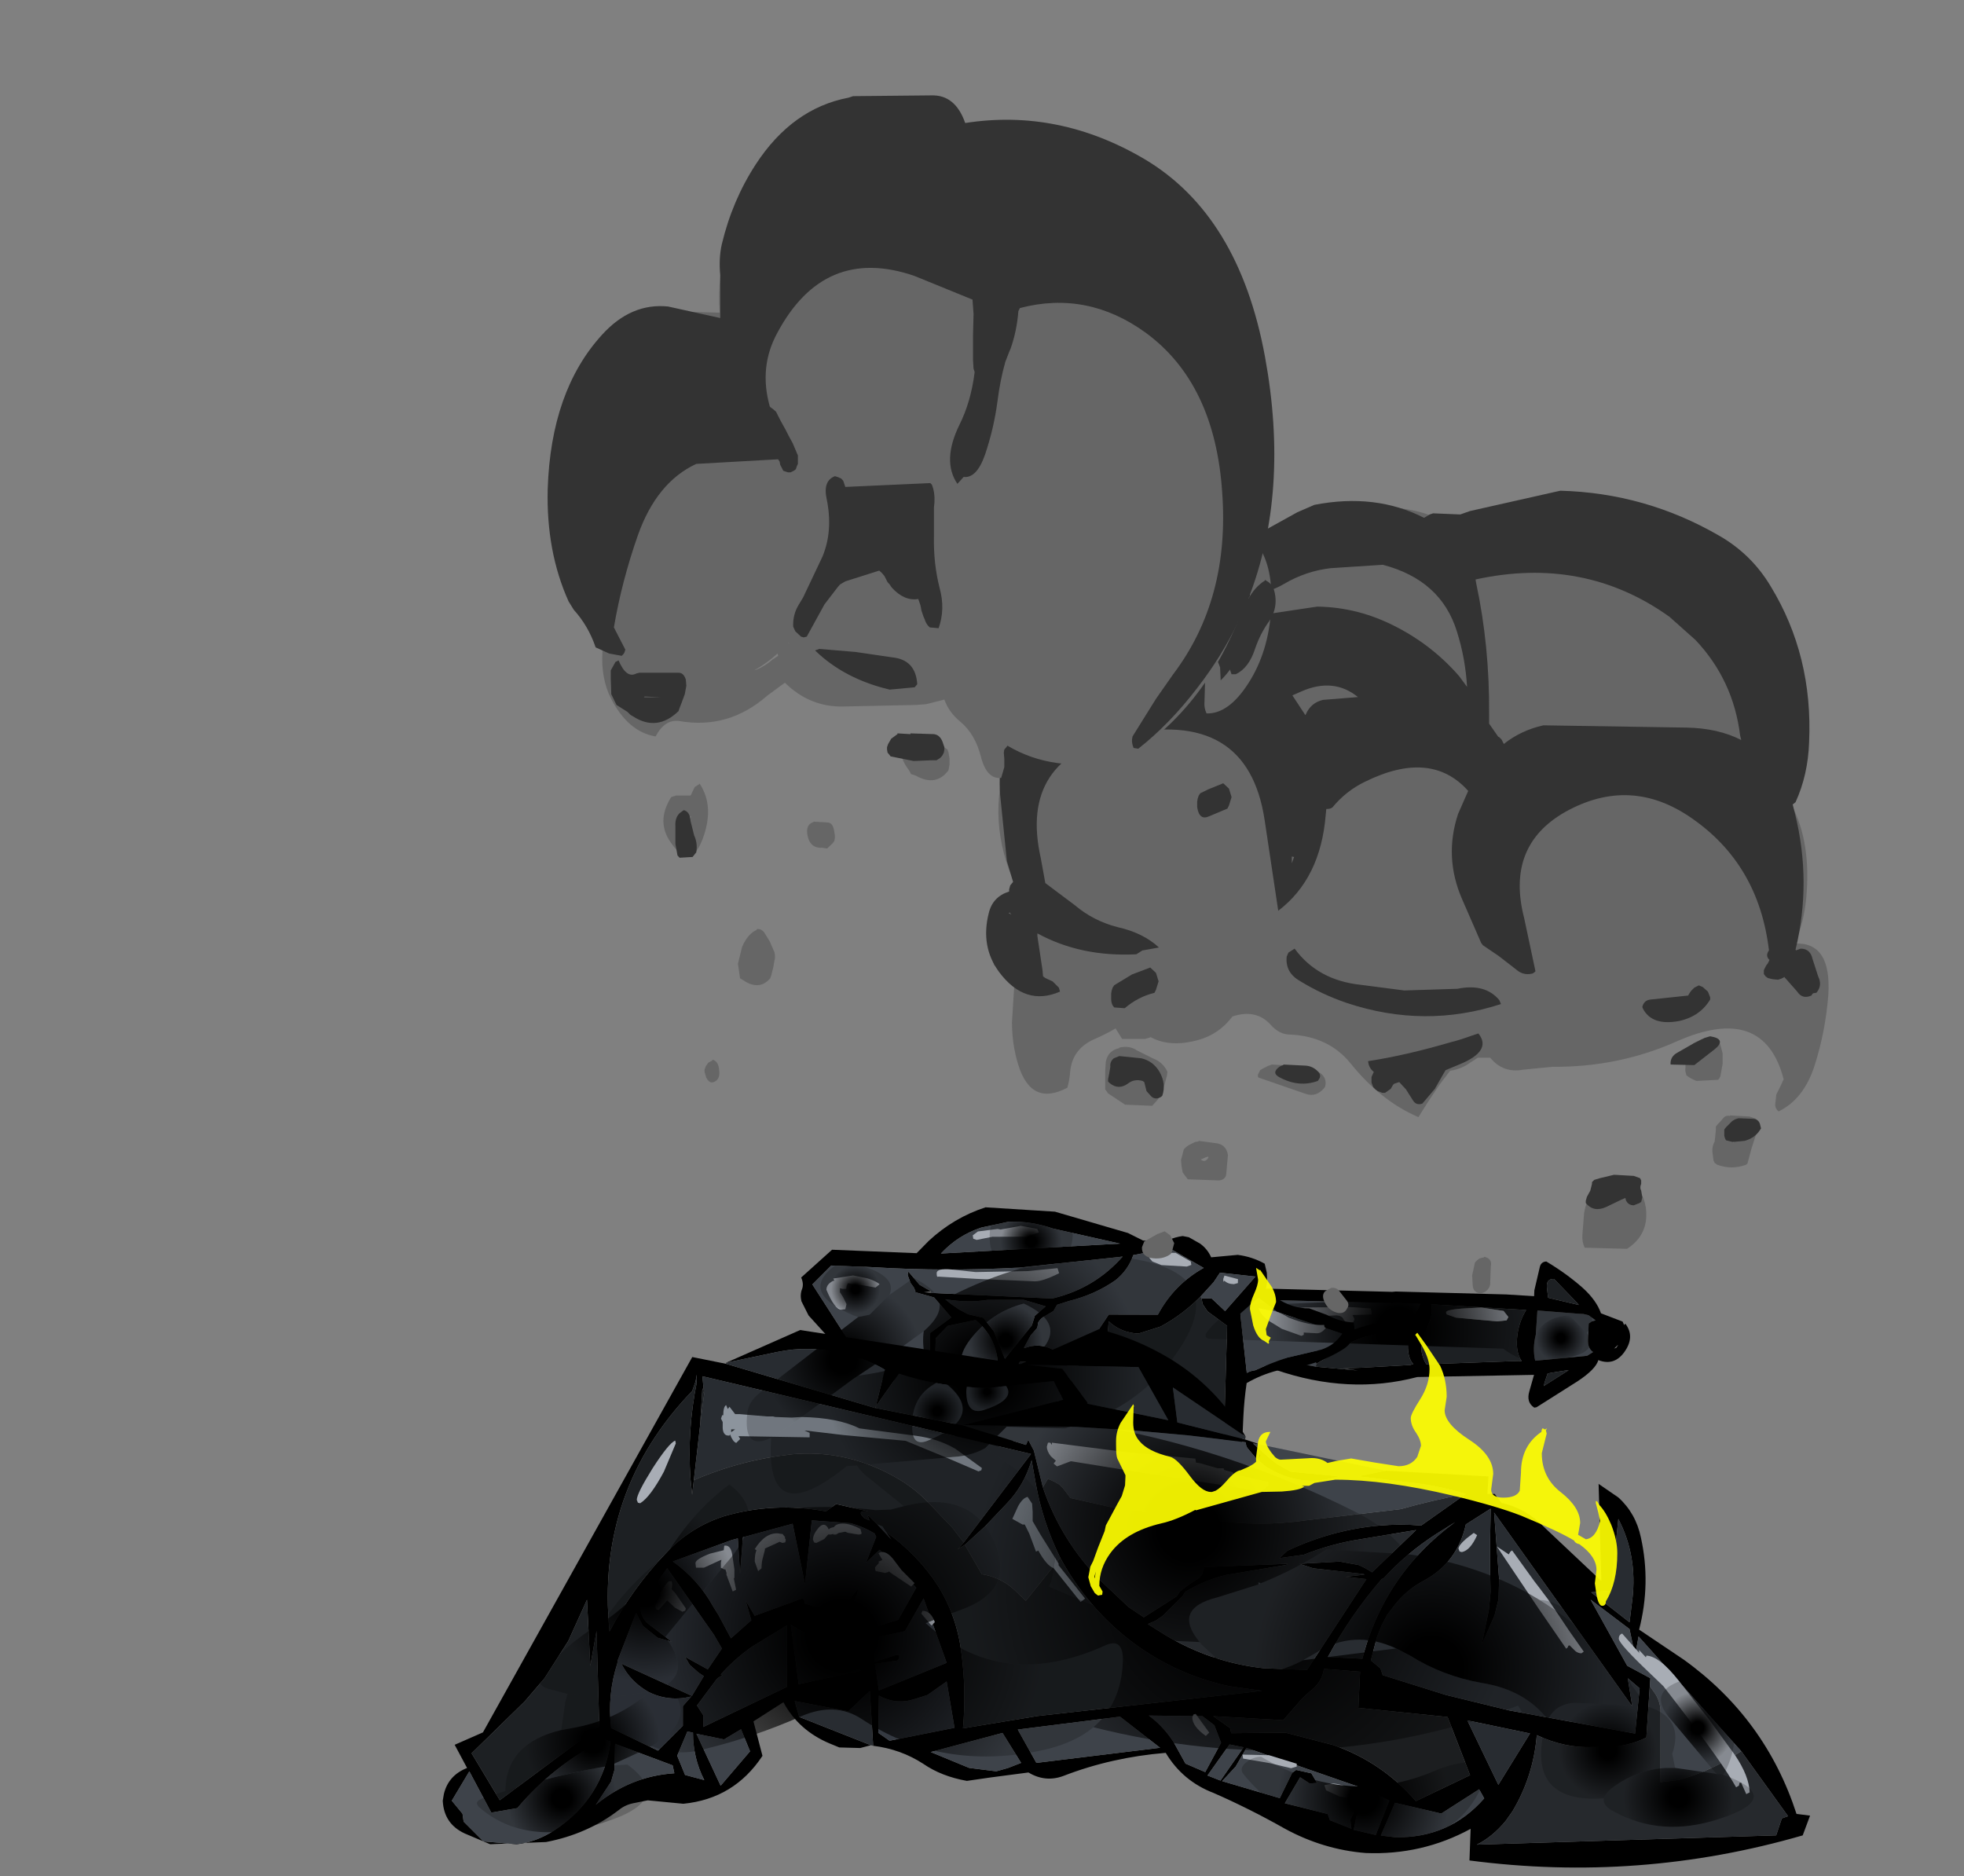 <?xml version="1.0" encoding="UTF-8" standalone="no"?>
<svg xmlns:xlink="http://www.w3.org/1999/xlink" height="995.7px" width="1042.2px" xmlns="http://www.w3.org/2000/svg">
  <rect width="100%" height="100%" fill="#808080" stroke="none"/>
  <g transform="matrix(6.0, 0.0, 0.0, 6.0, 315.0, 574.5)">
    <use height="15.0" transform="matrix(0.995, 0.044, -0.038, 0.863, 56.65, 14.6)" width="35.45" xlink:href="#sprite0"/>
    <use height="22.3" transform="matrix(0.998, 0.014, -0.014, 0.998, 18.45, 10.7)" width="49.1" xlink:href="#sprite1"/>
    <use height="47.6" transform="matrix(0.999, 0.001, -0.001, 0.999, -13.3, 21.75)" width="121.05" xlink:href="#sprite2"/>
    <use height="55.45" transform="matrix(0.999, 0.001, -0.001, 0.999, -10.25, 11.55)" width="113.0" xlink:href="#sprite3"/>
    <use height="61.1" transform="matrix(0.722, 0.0, 0.0, 0.722, 40.972, 2.88)" width="69.9" xlink:href="#sprite4"/>
    <use height="72.75" transform="matrix(1.0, 0.0, 0.0, 1.0, 34.7, -52.35)" width="74.55" xlink:href="#shape5"/>
    <use height="64.3" transform="matrix(0.922, 0.0, 0.0, 1.358, -4.061, -87.314)" width="69.8" xlink:href="#shape6"/>
  </g>
  <defs>
    <g id="sprite0" transform="matrix(1.0, 0.0, 0.0, 1.0, 0.0, 0.0)">
      <use height="15.0" transform="matrix(1.0, 0.0, 0.0, 1.0, 0.0, 0.0)" width="35.45" xlink:href="#shape0"/>
    </g>
    <g id="shape0" transform="matrix(1.0, 0.0, 0.0, 1.0, 0.0, 0.0)">
      <path d="M31.25 5.2 L31.7 5.3 32.35 5.8 32.05 5.9 31.75 6.15 31.75 7.8 Q31.75 8.7 32.25 9.05 L31.75 9.45 31.5 9.5 27.15 10.2 Q26.85 8.95 27.1 7.55 L27.15 5.05 30.95 5.2 31.25 5.2 M7.7 11.8 Q5.4 11.45 3.25 10.45 L3.25 10.35 5.0 10.8 Q3.9 10.2 3.15 9.25 L3.05 9.15 1.95 7.05 Q1.7 6.7 2.15 6.4 L2.7 5.7 2.75 5.5 2.75 5.3 2.8 5.2 14.25 4.95 14.55 4.9 16.75 4.9 16.25 6.25 15.55 6.4 14.65 6.6 Q11.9 7.15 9.6 8.55 7.15 9.95 7.75 11.5 L7.7 11.8 M12.35 5.6 L10.55 5.55 6.6 5.8 4.05 6.15 4.1 6.2 3.9 6.2 3.8 6.45 Q3.8 6.85 4.2 7.0 L5.4 7.05 6.55 6.75 9.3 6.45 Q9.85 6.45 10.0 6.85 L10.3 7.25 10.85 7.1 10.95 6.75 10.75 6.35 12.45 6.2 12.45 6.0 12.35 5.6" fill="#3e434a" fill-rule="evenodd" stroke="none"/>
      <path d="M31.25 5.2 L30.95 5.2 27.15 5.05 27.1 7.55 Q26.85 8.95 27.15 10.2 L31.5 9.5 31.75 9.45 32.25 9.05 Q31.75 8.7 31.75 7.8 L31.75 6.15 32.05 5.9 32.35 5.8 31.7 5.3 31.25 5.2 M30.65 4.1 L28.5 1.75 Q27.8 1.75 27.9 2.65 L28.05 3.7 30.8 4.3 30.65 4.1 M34.9 6.15 L35.0 6.0 Q35.95 7.3 35.0 8.95 34.15 10.4 32.75 9.85 32.55 10.8 31.0 12.1 L27.45 14.95 27.25 15.0 Q26.5 14.5 26.75 13.35 L27.1 11.65 16.75 12.4 Q10.75 14.55 4.15 12.3 L2.0 11.45 2.2 10.4 2.3 10.05 Q1.55 9.75 1.2 8.95 0.9 8.15 1.0 7.05 L1.1 6.95 0.5 6.75 0.2 6.6 0.05 6.4 0.0 6.25 0.05 6.1 0.2 5.9 0.5 5.8 1.5 5.55 1.65 5.45 1.7 5.25 1.75 5.05 1.75 4.9 1.75 4.7 1.85 4.5 2.0 4.3 2.2 4.15 2.5 4.05 14.2 3.8 14.5 3.75 24.3 3.55 26.8 3.6 26.8 3.0 27.2 0.55 Q27.3 0.05 27.75 0.0 29.6 1.15 31.1 2.55 32.35 3.75 32.8 5.05 L34.75 5.8 34.9 6.15 M34.45 8.2 L34.35 8.3 34.1 8.6 34.3 8.5 34.45 8.2 M30.15 11.0 L28.65 11.35 28.3 11.45 28.1 12.25 28.0 12.75 30.05 11.1 30.15 11.0 M25.95 10.3 Q25.4 9.45 25.45 8.0 25.5 6.4 26.15 5.05 L17.7 4.9 Q18.0 5.85 17.3 7.7 16.6 9.5 17.5 11.05 L25.65 10.3 25.95 10.3 M7.75 11.5 Q7.15 9.95 9.6 8.55 11.9 7.15 14.65 6.6 L15.55 6.4 16.25 6.25 16.75 4.9 14.55 4.9 14.25 4.95 2.8 5.2 2.75 5.3 2.75 5.5 2.7 5.7 2.15 6.4 Q1.7 6.7 1.95 7.05 L3.05 9.15 3.15 9.25 Q3.9 10.2 5.0 10.8 L3.25 10.35 3.25 10.45 Q5.4 11.45 7.7 11.8 L7.75 11.8 11.45 12.0 10.15 11.85 11.75 11.7 16.1 11.2 16.2 11.15 16.35 11.1 Q15.75 10.4 15.8 8.8 L15.9 7.7 14.7 7.9 Q11.4 8.15 9.2 10.4 L7.75 11.5" fill="#000000" fill-rule="evenodd" stroke="none"/>
      <path d="M30.65 4.1 L30.8 4.3 28.05 3.7 27.9 2.65 Q27.8 1.75 28.5 1.75 L30.65 4.1 M22.15 5.0 L20.4 5.2 Q19.05 5.4 19.05 5.65 L19.1 5.85 19.95 6.15 23.6 6.35 24.45 6.2 24.6 5.85 24.15 5.25 22.15 5.0 M25.95 10.3 L25.65 10.3 17.5 11.05 Q16.6 9.5 17.3 7.7 18.0 5.85 17.7 4.9 L26.15 5.05 Q25.5 6.4 25.45 8.0 25.4 9.45 25.95 10.3 M30.15 11.0 L30.05 11.1 28.0 12.75 28.1 12.25 28.3 11.45 28.65 11.35 30.15 11.0 M7.7 11.8 L7.75 11.5 9.2 10.4 Q11.4 8.15 14.7 7.9 L15.9 7.7 15.8 8.8 Q15.75 10.4 16.35 11.1 L16.2 11.15 16.1 11.2 11.75 11.7 10.15 11.85 11.45 12.0 7.75 11.8 7.7 11.8" fill="#1d2023" fill-rule="evenodd" stroke="none"/>
      <path d="M22.15 5.0 L24.15 5.25 24.6 5.85 24.45 6.2 23.6 6.35 19.95 6.15 19.1 5.85 19.05 5.65 Q19.05 5.4 20.4 5.2 L22.15 5.0 M12.35 5.6 L12.45 6.0 12.45 6.2 10.75 6.35 10.95 6.75 10.85 7.1 10.3 7.25 10.0 6.85 Q9.85 6.45 9.3 6.45 L6.55 6.75 5.4 7.05 4.2 7.0 Q3.8 6.85 3.8 6.45 L3.9 6.2 4.1 6.2 4.05 6.15 6.6 5.8 10.55 5.55 12.35 5.6" fill="#a8adb5" fill-rule="evenodd" stroke="none"/>
    </g>
    <g id="sprite1" transform="matrix(1.0, 0.0, 0.0, 1.0, 0.0, 0.0)">
      <use height="22.3" transform="matrix(1.0, 0.0, 0.0, 1.0, 0.0, 0.0)" width="49.1" xlink:href="#shape1"/>
    </g>
    <g id="shape1" transform="matrix(1.0, 0.0, 0.0, 1.0, 0.0, 0.0)">
      <path d="M41.05 4.75 L41.25 5.55 41.3 6.4 41.2 6.9 40.95 7.25 40.8 7.5 41.15 7.15 42.1 7.75 Q43.55 8.7 45.05 8.65 L46.6 9.2 Q47.75 9.8 49.0 9.85 49.4 11.45 48.0 12.3 46.5 13.25 44.7 13.75 L42.3 14.2 Q40.85 14.6 39.6 15.35 39.4 16.85 39.35 18.35 L39.3 20.0 Q39.35 21.1 38.7 21.75 37.35 22.5 35.9 22.25 L28.75 21.0 21.65 19.55 20.6 19.65 20.5 19.8 Q18.8 21.2 16.65 21.4 15.35 21.4 14.3 20.8 L13.5 20.15 13.95 18.55 11.95 18.5 10.25 15.65 4.45 15.25 2.75 12.1 0.7 9.9 0.05 8.65 Q-0.1 8.05 0.1 7.55 0.25 7.1 0.0 6.55 L2.7 4.05 10.2 4.25 11.25 3.15 Q13.45 1.05 16.25 0.1 L22.4 0.4 28.9 2.2 30.25 2.85 32.15 2.9 Q32.3 2.75 32.55 2.75 33.1 2.5 33.75 2.4 L34.3 2.5 35.3 3.05 Q35.95 3.5 36.3 4.25 L38.65 4.0 Q39.95 4.15 41.05 4.75 M35.5 7.9 L36.4 7.9 37.6 9.0 40.25 5.9 37.1 5.6 36.55 6.45 35.4 7.75 Q33.8 9.4 31.9 10.45 L29.95 11.1 Q28.4 11.05 27.3 10.05 27.1 14.5 23.95 17.65 23.3 18.3 22.2 18.5 L22.95 17.2 23.85 15.55 24.15 14.95 26.1 11.3 27.3 9.45 31.65 9.4 Q33.05 6.7 35.65 5.2 L32.6 3.5 29.4 4.15 Q28.95 5.5 27.85 6.4 26.05 7.7 23.75 8.3 L22.7 8.65 22.4 9.2 21.5 9.75 Q21.2 9.95 21.05 10.25 L21.0 10.6 20.95 10.75 20.4 11.4 19.85 12.45 19.8 12.5 19.95 12.5 Q21.35 11.95 22.8 12.85 L23.5 13.6 Q24.0 14.45 23.65 15.45 L22.9 17.15 22.05 18.4 21.8 18.65 Q24.1 19.65 26.6 20.05 L36.35 20.65 37.65 20.35 37.8 10.3 36.05 9.05 35.6 8.4 35.5 7.9 M42.2 9.0 L40.55 7.75 38.95 9.2 39.6 14.45 Q39.95 14.25 40.35 14.2 41.7 13.55 43.15 13.05 L46.15 12.3 Q47.35 11.9 48.0 10.85 L42.2 9.0 M11.5 7.75 L22.25 8.1 22.45 8.05 Q26.05 7.1 28.45 4.3 L19.3 5.4 Q12.8 5.85 6.45 5.55 L2.65 5.45 1.0 7.15 5.05 13.25 5.0 14.0 5.95 14.4 Q8.85 15.3 11.5 14.1 L11.5 11.3 13.35 9.9 11.8 8.15 10.1 7.7 10.15 7.65 10.0 7.3 9.7 6.9 9.45 6.25 Q9.4 6.1 9.5 5.9 L10.5 7.05 11.5 7.6 10.9 7.7 11.5 7.75 M28.2 3.15 L22.25 1.9 Q20.3 1.25 18.3 1.35 L15.9 1.9 Q13.85 2.6 12.35 4.25 L28.2 3.15 M20.5 10.5 L20.75 9.65 21.7 8.8 19.75 8.25 16.55 8.3 Q14.85 8.6 12.8 8.3 L13.3 8.7 14.05 9.2 14.85 9.6 16.0 9.85 16.2 9.9 17.15 11.1 18.15 13.5 20.5 10.5 M23.1 14.75 L22.95 14.1 22.55 13.7 19.5 13.75 Q17.95 16.15 15.5 17.7 L14.75 19.8 15.65 20.55 19.5 19.1 19.85 18.55 20.35 18.05 Q20.75 17.8 21.25 17.65 L23.1 14.75 M13.05 10.65 L12.0 11.75 11.95 14.9 11.1 15.05 12.2 16.2 12.7 17.4 13.85 16.95 15.0 16.25 17.55 14.0 Q17.35 11.55 15.5 10.1 L13.05 10.65" fill="#000000" fill-rule="evenodd" stroke="none"/>
      <path d="M42.2 9.0 L48.0 10.85 Q47.35 11.9 46.15 12.3 L43.15 13.05 Q41.7 13.55 40.35 14.2 39.95 14.25 39.6 14.45 L38.95 9.2 40.55 7.75 42.2 9.0 M35.4 7.75 L36.55 6.45 37.1 5.6 40.25 5.9 37.6 9.0 36.4 7.9 35.5 7.9 35.4 7.75 M22.9 17.15 L23.65 15.45 Q24.0 14.45 23.5 13.6 L22.8 12.85 Q21.35 11.95 19.95 12.5 L19.85 12.45 20.4 11.4 20.95 10.75 21.0 10.6 21.05 10.25 Q21.2 9.95 21.5 9.75 L22.4 9.2 22.7 8.65 23.75 8.3 Q26.05 7.7 27.85 6.4 28.95 5.5 29.4 4.15 L32.6 3.5 35.65 5.2 Q33.05 6.7 31.65 9.4 L27.3 9.45 26.1 11.3 24.15 14.95 23.85 15.55 22.95 17.2 22.9 17.15 M11.5 7.6 L10.5 7.05 9.5 5.9 Q9.4 6.1 9.45 6.25 L9.7 6.9 10.0 7.3 10.15 7.65 10.1 7.7 11.8 8.15 13.35 9.9 11.5 11.3 11.5 14.1 Q8.85 15.3 5.95 14.4 L5.0 14.0 5.05 13.25 1.0 7.15 2.65 5.45 6.45 5.55 Q12.8 5.85 19.3 5.4 L28.45 4.3 Q26.05 7.1 22.45 8.05 L22.25 8.1 11.5 7.75 11.5 7.6 M20.5 10.5 L18.15 13.5 17.15 11.1 16.2 9.9 16.0 9.85 14.85 9.6 14.05 9.2 13.3 8.7 12.8 8.3 Q14.85 8.6 16.55 8.3 L19.75 8.25 21.7 8.8 20.75 9.65 20.5 10.5 M28.2 3.15 L12.35 4.25 Q13.85 2.6 15.9 1.9 L18.3 1.35 Q20.3 1.25 22.25 1.9 L28.2 3.15 M13.05 10.65 L15.5 10.1 Q17.35 11.55 17.55 14.0 L15.0 16.25 13.85 16.95 12.7 17.4 12.2 16.2 11.1 15.05 11.95 14.9 12.0 11.75 13.05 10.65" fill="#3e434a" fill-rule="evenodd" stroke="none"/>
      <path d="M35.5 7.9 L35.6 8.4 36.05 9.05 37.8 10.3 37.65 20.35 36.35 20.65 26.6 20.05 Q24.1 19.65 21.8 18.65 L22.05 18.4 22.2 18.5 Q23.3 18.3 23.95 17.65 27.1 14.5 27.3 10.05 28.4 11.05 29.95 11.1 L31.9 10.45 Q33.8 9.4 35.4 7.75 L35.5 7.9 M23.1 14.75 L21.25 17.65 Q20.75 17.8 20.35 18.05 L19.85 18.55 19.5 19.1 15.65 20.55 14.75 19.8 15.5 17.7 Q17.95 16.15 19.5 13.75 L22.55 13.7 22.95 14.1 23.1 14.75" fill="#1d2023" fill-rule="evenodd" stroke="none"/>
      <path d="M41.4 8.85 Q42.15 8.85 43.25 9.5 45.1 10.2 46.4 10.1 46.4 10.35 46.55 10.35 46.2 10.85 45.75 10.85 L44.6 10.8 44.6 11.0 44.4 11.1 42.65 10.5 41.9 10.05 Q40.85 9.5 40.55 8.7 L41.4 8.85 M38.7 6.15 L38.7 6.5 38.35 6.6 Q37.8 6.6 37.5 6.3 37.4 6.55 37.4 6.15 L37.5 5.85 38.7 6.15 M34.15 5.1 L31.9 5.0 31.1 4.7 30.8 4.35 Q31.15 3.95 31.7 3.9 L33.15 3.9 34.5 4.65 34.55 4.95 34.15 5.1 M22.85 5.85 Q21.4 6.6 20.7 6.6 L15.5 6.45 12.15 6.3 Q12.0 6.4 12.0 6.0 12.0 5.55 13.3 5.65 L15.45 5.85 20.05 5.7 22.7 5.4 22.85 5.85 M21.0 2.25 L19.95 2.65 17.1 2.7 16.9 2.7 15.5 3.0 15.2 2.9 15.15 2.6 15.6 2.25 17.35 2.0 17.6 2.05 19.4 1.7 20.85 1.95 21.0 2.25 M4.05 7.2 L4.0 7.5 3.65 7.5 3.45 7.45 3.45 7.8 3.75 8.25 4.05 8.85 3.95 9.3 3.6 9.35 Q3.0 9.35 2.25 7.6 2.25 7.1 2.85 6.8 L2.95 6.8 2.85 6.6 4.6 6.3 5.9 6.55 Q6.7 6.8 6.95 7.05 L6.6 7.35 5.4 7.15 4.15 7.0 4.05 7.2" fill="#a8adb5" fill-rule="evenodd" stroke="none"/>
    </g>
    <g id="sprite2" transform="matrix(1.0, 0.0, 0.0, 1.0, 0.0, 0.0)">
      <use height="47.6" transform="matrix(1.0, 0.0, 0.0, 1.0, 0.0, 0.0)" width="121.05" xlink:href="#shape2"/>
    </g>
    <g id="shape2" transform="matrix(1.0, 0.0, 0.0, 1.0, 0.0, 0.0)">
      <path d="M103.4 23.1 L101.65 23.25 105.05 25.9 105.3 23.85 Q105.75 20.0 104.05 16.75 L103.4 23.1 M83.45 12.5 L92.55 13.0 92.45 14.55 93.1 14.55 93.7 15.35 Q95.85 15.8 97.5 17.5 L102.55 22.25 102.3 13.65 104.05 14.85 Q105.6 16.25 106.05 18.4 106.95 22.45 105.9 26.55 L109.85 29.2 Q117.1 34.4 119.85 42.85 L121.05 43.0 120.4 44.75 Q105.95 48.95 90.9 47.0 L91.0 44.2 Q86.7 46.55 81.7 46.35 77.95 46.05 74.55 44.2 71.45 42.45 68.25 41.05 65.5 40.0 64.0 37.5 59.2 37.9 54.95 39.55 53.35 40.15 51.85 39.25 L48.45 39.7 46.4 40.0 Q44.15 39.6 42.55 38.5 40.55 37.2 38.1 36.9 L37.8 32.05 35.9 33.85 31.15 32.95 31.55 34.35 37.9 36.85 36.95 37.1 35.1 37.05 34.25 36.7 Q31.5 35.55 30.15 33.05 L27.5 34.75 28.3 37.8 Q25.8 41.6 21.3 42.05 L18.15 41.75 16.9 42.0 Q16.15 42.15 15.6 42.6 12.8 44.75 9.15 45.45 L4.2 45.65 1.95 44.7 Q0.1 43.85 0.0 41.8 L0.1 41.2 Q0.5 39.55 2.15 38.9 L1.05 36.85 3.55 35.75 22.05 2.5 25.05 3.1 38.25 7.0 38.3 7.0 46.1 8.55 51.6 10.25 51.8 9.8 52.3 10.75 53.1 14.0 Q54.7 18.7 58.2 22.25 L60.7 24.6 62.05 25.5 64.95 23.65 65.25 23.2 66.1 22.55 66.95 22.0 67.2 21.7 67.35 21.2 67.35 21.05 74.8 20.75 74.65 20.85 69.3 21.75 Q67.45 22.2 65.7 23.25 L65.5 23.6 63.75 25.35 63.1 25.8 62.4 26.1 64.0 27.1 Q68.05 29.5 72.65 30.0 L76.5 30.15 81.75 22.1 79.9 21.9 81.6 21.7 81.5 21.65 77.05 21.15 75.8 20.75 79.4 20.55 81.05 20.85 Q81.65 21.1 82.25 21.5 L86.15 17.75 81.35 18.55 Q78.7 18.95 76.2 19.95 L74.05 20.25 74.75 19.6 Q76.85 18.6 79.15 18.0 82.85 17.05 86.6 17.35 L90.55 14.55 Q87.9 13.75 85.2 13.5 L81.05 13.0 83.45 12.5 M89.6 17.05 L87.85 18.15 Q85.25 19.85 83.3 22.0 L83.1 22.1 Q80.35 25.3 78.35 29.0 L81.4 29.15 Q82.1 26.4 83.45 23.95 85.7 19.9 89.6 17.05 M86.8 22.25 Q85.3 23.05 84.25 24.4 L83.6 25.25 83.1 26.2 82.7 27.2 82.15 29.3 83.0 30.0 83.2 30.6 88.8 32.35 94.35 33.7 105.55 35.75 105.95 31.75 104.9 30.85 105.3 33.35 93.05 16.2 93.5 22.1 93.45 23.85 93.1 25.3 91.95 27.95 92.6 24.8 92.75 23.2 92.7 21.4 92.7 18.55 92.75 15.85 90.55 17.25 Q89.8 20.65 86.8 22.25 M81.05 33.5 L81.2 30.3 78.0 30.05 Q77.85 31.25 76.7 32.1 L76.1 32.65 74.4 34.6 68.2 34.25 69.7 35.3 69.8 35.75 74.6 35.7 78.85 36.8 Q83.15 38.3 86.15 41.75 L90.95 39.45 88.95 34.3 81.05 33.5 M83.8 41.7 L82.1 40.9 80.9 43.05 80.65 44.3 82.6 44.75 83.8 41.7 M88.4 42.85 L84.3 41.9 83.05 44.8 84.3 44.95 Q89.1 45.05 92.2 41.5 L91.75 40.7 88.4 42.85 M106.85 31.55 L106.55 36.1 Q104.95 36.9 103.0 36.95 L101.8 36.95 Q99.3 37.05 96.85 35.9 96.55 39.55 94.7 42.65 L94.1 43.5 Q92.95 44.9 91.55 45.6 L118.05 44.75 118.55 43.25 119.1 43.05 114.95 37.3 105.85 27.15 105.55 28.85 105.05 26.5 101.6 23.9 104.85 29.75 106.9 30.85 106.85 31.55 M96.25 35.75 L90.7 34.6 93.45 40.3 96.25 35.75 M71.05 9.5 L64.6 5.15 65.0 8.25 71.0 9.75 72.35 10.2 71.7 10.1 73.05 11.3 Q73.65 11.85 74.4 12.25 L75.05 12.6 79.3 13.0 Q75.9 14.1 72.85 12.15 L72.0 11.45 71.2 10.5 71.1 10.3 71.05 10.0 66.05 9.4 61.0 8.95 56.05 8.65 46.1 8.5 46.05 8.5 54.9 6.25 54.05 4.6 48.3 5.2 Q44.15 5.2 40.35 3.95 L38.3 6.85 39.1 3.6 Q37.35 2.55 35.15 2.15 32.4 1.45 29.55 2.05 L25.05 3.0 31.6 0.1 51.1 3.1 58.05 0.0 Q61.3 0.8 64.25 2.55 68.5 5.1 71.05 9.5 M57.05 6.6 L64.2 8.05 61.55 3.35 51.65 3.15 54.8 3.5 57.05 6.5 57.0 6.6 57.05 6.6 M54.65 20.25 Q53.05 17.0 52.45 13.55 L52.1 11.6 Q51.45 13.85 49.85 15.5 L48.0 17.45 46.2 19.1 45.55 19.5 46.1 18.9 52.05 11.05 22.95 4.2 23.1 5.8 22.95 5.25 22.75 8.55 22.2 13.4 22.05 14.7 21.9 13.25 Q21.6 8.95 22.45 4.75 L22.45 4.05 22.35 4.65 22.05 5.5 Q13.5 14.4 14.75 26.8 16.75 23.0 19.7 19.9 21.9 17.55 24.85 16.6 29.25 15.3 33.9 16.15 L34.8 15.5 37.65 16.15 37.45 16.15 Q36.6 16.1 37.3 16.75 L37.75 16.95 37.6 16.55 37.7 16.55 38.45 17.3 39.7 18.65 39.2 17.95 Q42.05 20.0 43.8 22.7 45.5 25.4 45.9 28.65 46.35 31.95 46.05 35.35 L52.65 34.25 72.55 32.0 69.65 31.6 Q64.95 30.6 61.1 27.75 57.1 24.75 54.65 20.25 M41.9 22.9 L41.1 22.05 39.4 20.3 38.65 19.55 37.45 20.7 38.35 18.4 38.2 18.1 Q37.2 17.5 36.1 17.2 L32.65 16.95 32.05 22.6 30.95 17.25 26.55 18.45 26.3 21.7 26.1 18.55 25.55 18.7 20.35 20.6 Q22.6 22.2 23.9 24.55 L24.4 25.35 25.5 27.4 27.3 25.8 26.8 24.05 27.6 25.4 31.7 23.9 31.9 23.9 32.05 24.15 32.0 24.3 35.0 25.2 36.75 23.0 36.7 23.35 35.95 25.15 35.75 25.8 37.25 26.7 40.3 25.75 41.9 22.9 M59.95 34.3 L50.9 35.45 52.55 38.4 63.5 37.05 59.95 34.3 M42.9 32.4 L41.8 32.75 Q40.1 33.3 38.6 32.45 L38.55 35.75 39.55 36.45 45.3 35.3 44.6 31.2 42.9 32.4 M70.2 38.7 L69.0 40.0 74.1 41.5 75.2 39.25 75.55 39.0 76.9 39.3 77.4 40.15 76.75 40.2 75.9 39.65 74.55 41.95 78.35 42.9 78.55 43.45 80.45 44.2 80.35 43.4 81.7 40.7 71.15 37.05 70.2 38.7 M67.7 39.5 L68.85 39.95 70.9 37.0 69.65 36.75 67.7 39.5 M62.5 34.2 Q63.75 35.1 64.7 36.55 L65.75 38.45 67.5 39.2 68.9 36.6 68.3 35.05 67.25 34.25 62.5 34.2 M49.0 39.15 L50.05 38.85 51.2 38.4 49.55 35.75 43.2 37.45 46.6 38.85 49.0 39.15 M44.6 29.55 L42.55 23.85 40.9 26.75 37.95 27.4 38.25 29.45 40.15 28.85 40.4 28.85 40.4 29.15 40.25 29.35 38.25 29.65 38.6 32.0 44.6 29.55 M19.85 21.2 L17.45 24.55 Q17.5 25.55 18.15 26.1 L20.25 27.7 19.0 27.35 17.7 26.3 17.1 25.15 15.5 29.3 15.45 29.55 15.45 29.6 Q14.55 32.4 14.9 35.35 L19.05 37.35 21.25 35.15 21.25 33.4 22.0 32.55 Q20.0 33.05 18.2 32.15 16.6 31.25 15.8 29.65 L22.05 32.5 23.1 30.75 22.65 30.45 21.85 29.75 21.45 29.05 23.45 30.15 24.7 28.3 24.0 27.1 19.85 21.2 M13.6 26.75 L13.05 29.85 12.75 24.0 11.1 27.65 9.0 30.95 7.25 33.0 2.55 37.6 5.05 41.75 13.85 35.2 13.6 26.75 M15.2 39.05 L14.9 40.1 13.55 42.15 Q16.65 39.6 20.5 39.35 L20.35 38.65 15.25 36.75 15.2 39.05 M14.85 36.55 L14.3 36.35 Q9.75 38.7 6.6 42.45 L4.3 42.85 2.35 39.2 0.8 41.8 1.75 42.95 1.85 43.65 3.6 45.4 6.55 45.65 Q8.3 45.45 9.9 44.4 14.2 41.55 14.85 36.55 M30.45 31.7 L30.45 26.25 27.35 28.15 Q25.8 29.25 24.6 30.6 L24.75 30.7 Q24.45 30.8 24.25 31.0 L22.5 33.35 23.05 34.2 23.05 35.25 30.45 31.7 M33.75 27.9 L30.8 26.2 31.5 31.45 37.0 30.25 33.75 27.9 M22.15 35.75 L21.65 35.65 20.75 37.8 21.45 39.5 23.15 39.95 Q22.15 38.0 22.15 35.75 M24.9 36.35 L22.45 35.85 24.6 40.45 27.2 37.4 26.4 35.45 24.9 36.35" fill="#000000" fill-rule="evenodd" stroke="none"/>
      <path d="M103.4 23.1 L104.05 16.75 Q105.75 20.0 105.3 23.85 L105.05 25.9 101.65 23.25 103.4 23.1 M46.1 8.55 L38.3 7.0 38.3 6.85 38.25 7.0 25.05 3.1 25.05 3.0 29.55 2.05 Q32.4 1.45 35.15 2.15 37.35 2.55 39.1 3.6 L38.3 6.85 40.35 3.95 Q44.15 5.2 48.3 5.2 L54.05 4.6 54.9 6.25 46.05 8.5 46.1 8.55 M37.9 36.85 L31.55 34.35 31.15 32.95 35.9 33.85 37.8 32.05 38.1 36.9 37.9 36.85 M89.6 17.05 Q85.7 19.9 83.45 23.95 82.1 26.4 81.4 29.15 L78.35 29.0 Q80.35 25.3 83.1 22.1 L83.3 22.0 Q85.25 19.85 87.85 18.15 L89.6 17.05 M86.8 22.25 Q89.8 20.65 90.55 17.25 L92.75 15.85 92.7 18.55 92.7 21.4 92.75 23.2 92.6 24.8 91.95 27.95 93.1 25.3 93.45 23.85 93.5 22.1 93.05 16.2 105.3 33.35 104.9 30.85 105.95 31.75 105.55 35.75 94.35 33.7 88.8 32.35 83.2 30.6 83.0 30.0 82.15 29.3 82.7 27.2 83.1 26.2 83.6 25.25 84.25 24.4 Q85.3 23.05 86.8 22.25 M96.25 35.75 L93.45 40.3 90.7 34.6 96.25 35.75 M71.05 9.5 L71.0 9.75 65.0 8.25 64.6 5.15 71.05 9.5 M57.05 6.5 L54.8 3.5 51.65 3.15 61.55 3.35 64.2 8.05 57.05 6.6 57.05 6.5 M46.2 19.1 L48.0 17.45 49.85 15.5 Q51.45 13.85 52.1 11.6 L52.45 13.55 Q53.05 17.0 54.65 20.25 L51.6 24.05 50.5 23.0 Q49.3 21.95 47.7 21.7 L46.2 19.1 M22.35 4.65 L22.45 4.05 22.45 4.75 22.35 4.65 M22.2 13.4 L22.75 8.55 23.1 5.8 22.95 4.2 52.05 11.05 46.1 18.9 45.1 17.6 42.95 15.35 Q41.45 13.8 39.45 12.8 35.4 10.7 30.9 11.1 26.35 11.6 22.2 13.4 M33.75 27.9 L37.0 30.25 31.5 31.45 30.8 26.2 33.75 27.9 M30.45 31.7 L23.05 35.25 23.05 34.2 22.5 33.35 24.25 31.0 Q24.45 30.8 24.75 30.7 L24.6 30.6 Q25.8 29.25 27.35 28.15 L30.45 26.25 30.45 31.7" fill="#282c31" fill-rule="evenodd" stroke="none"/>
      <path d="M90.55 14.55 L86.6 17.35 Q82.85 17.05 79.15 18.0 76.85 18.6 74.75 19.6 L74.05 20.25 76.2 19.95 Q78.7 18.95 81.35 18.55 L86.15 17.75 82.25 21.5 Q81.65 21.1 81.05 20.85 L79.4 20.55 75.8 20.75 77.05 21.15 81.5 21.65 81.6 21.7 79.9 21.9 81.75 22.1 76.5 30.15 72.65 30.0 Q68.05 29.5 64.0 27.1 L62.4 26.1 63.1 25.8 63.75 25.35 65.5 23.6 65.7 23.25 Q67.45 22.2 69.3 21.75 L74.65 20.85 74.8 20.75 67.35 21.05 67.35 21.2 67.2 21.7 66.95 22.0 66.1 22.55 65.25 23.2 64.95 23.65 62.05 25.5 60.7 24.6 58.2 22.25 Q54.7 18.7 53.1 14.0 L53.55 13.25 54.1 13.5 54.55 13.75 54.9 14.1 55.55 14.95 59.8 15.9 68.2 16.9 Q72.3 17.5 76.4 16.9 L84.8 15.9 Q87.4 15.15 90.55 14.55 M114.95 37.3 L119.1 43.05 118.55 43.25 118.05 44.75 91.55 45.6 Q92.95 44.9 94.1 43.5 L94.7 42.65 Q96.55 39.55 96.85 35.9 99.3 37.05 101.8 36.95 L103.0 36.95 Q104.95 36.9 106.55 36.1 L106.85 31.55 107.35 32.25 Q107.75 32.9 107.8 33.65 L107.8 40.05 109.45 39.85 Q112.35 39.05 114.95 37.3" fill="#26292d" fill-rule="evenodd" stroke="none"/>
      <path d="M83.45 12.5 L81.05 13.0 85.2 13.5 Q87.9 13.75 90.55 14.55 87.4 15.15 84.8 15.9 L76.4 16.9 Q72.3 17.5 68.2 16.9 L59.8 15.9 55.55 14.95 54.9 14.1 54.55 13.75 54.1 13.5 53.55 13.25 53.1 14.0 52.3 10.75 51.8 9.8 51.6 10.25 46.1 8.55 46.1 8.5 56.05 8.65 61.0 8.95 66.05 9.4 71.05 10.0 71.1 10.3 71.2 10.5 72.0 11.45 72.85 12.15 Q75.9 14.1 79.3 13.0 L75.05 12.6 74.4 12.25 Q73.65 11.85 73.05 11.3 L71.7 10.1 72.35 10.2 83.45 12.5 M88.4 42.85 L91.75 40.7 92.2 41.5 Q89.1 45.05 84.3 44.95 L83.05 44.8 84.3 41.9 88.4 42.85 M83.8 41.7 L82.6 44.75 80.65 44.3 80.9 43.05 82.1 40.9 83.8 41.7 M106.85 31.55 L106.9 30.85 104.85 29.75 101.6 23.9 105.05 26.5 105.55 28.85 105.85 27.15 114.95 37.3 Q112.35 39.05 109.45 39.85 L107.8 40.05 107.8 33.65 Q107.75 32.9 107.35 32.25 L106.85 31.55 M59.95 34.3 L63.5 37.05 52.55 38.4 50.9 35.45 59.95 34.3 M49.0 39.15 L46.6 38.85 43.2 37.45 49.55 35.75 51.2 38.4 50.05 38.85 49.0 39.15 M62.5 34.2 L67.25 34.25 68.3 35.05 68.9 36.6 67.5 39.2 65.75 38.45 64.7 36.55 Q63.75 35.1 62.5 34.2 M67.7 39.5 L69.65 36.75 70.9 37.0 68.85 39.95 67.7 39.5 M70.2 38.7 L71.15 37.05 81.7 40.7 80.35 43.4 80.45 44.2 78.55 43.45 78.35 42.9 74.55 41.95 75.9 39.65 76.75 40.2 77.4 40.15 76.9 39.3 75.55 39.0 75.2 39.25 74.1 41.5 69.0 40.0 70.2 38.7 M14.85 36.55 Q14.2 41.55 9.9 44.4 8.3 45.45 6.55 45.65 L3.6 45.4 1.85 43.65 1.75 42.95 0.8 41.8 2.35 39.2 4.3 42.85 6.6 42.45 Q9.75 38.7 14.3 36.35 L14.85 36.55 M15.2 39.05 L15.25 36.75 20.35 38.65 20.5 39.35 Q16.65 39.6 13.55 42.15 L14.9 40.1 15.2 39.05 M24.9 36.35 L26.4 35.45 27.2 37.4 24.6 40.45 22.45 35.85 24.9 36.35 M22.15 35.75 Q22.15 38.0 23.15 39.95 L21.45 39.5 20.75 37.8 21.65 35.65 22.15 35.75" fill="#3e434a" fill-rule="evenodd" stroke="none"/>
      <path d="M81.05 33.5 L88.95 34.3 90.95 39.45 86.15 41.75 Q83.15 38.3 78.85 36.8 L74.6 35.7 69.8 35.75 69.7 35.3 68.2 34.25 74.4 34.6 76.1 32.65 76.7 32.1 Q77.85 31.25 78.0 30.05 L81.2 30.3 81.05 33.5" fill="#1c1e20" fill-rule="evenodd" stroke="none"/>
      <path d="M46.05 8.5 L46.1 8.5 46.1 8.55 46.05 8.5" fill="#535964" fill-rule="evenodd" stroke="none"/>
      <path d="M54.65 20.25 Q57.1 24.75 61.1 27.75 64.95 30.6 69.65 31.6 L72.55 32.0 52.65 34.25 46.05 35.35 Q46.35 31.95 45.9 28.65 45.5 25.4 43.8 22.7 42.05 20.0 39.2 17.95 L38.9 17.5 38.45 17.3 37.7 16.55 37.6 16.55 37.75 16.95 37.3 16.75 Q36.6 16.1 37.45 16.15 L37.65 16.15 34.8 15.5 33.9 16.15 Q29.25 15.3 24.85 16.6 21.9 17.55 19.7 19.9 16.75 23.0 14.75 26.8 13.5 14.4 22.05 5.5 L22.35 4.65 22.45 4.75 Q21.6 8.95 21.9 13.25 L22.05 14.7 22.2 13.4 Q26.35 11.6 30.9 11.1 35.4 10.7 39.45 12.8 41.45 13.8 42.95 15.35 L45.1 17.6 46.1 18.9 45.55 19.5 46.2 19.1 47.7 21.7 Q49.3 21.95 50.5 23.0 L51.6 24.05 54.65 20.25 M22.75 8.55 L22.95 5.25 23.1 5.8 22.75 8.55 M13.6 26.75 L13.85 35.2 5.05 41.75 2.55 37.6 7.25 33.0 9.0 30.95 11.1 27.65 12.75 24.0 13.05 29.85 13.6 26.75" fill="#1d2023" fill-rule="evenodd" stroke="none"/>
      <path d="M39.2 17.95 L39.7 18.65 38.45 17.3 38.9 17.5 39.2 17.95" fill="#4e5661" fill-rule="evenodd" stroke="none"/>
      <path d="M41.9 22.9 L40.3 25.75 37.25 26.7 35.75 25.8 35.95 25.15 36.7 23.35 36.75 23.0 35.0 25.2 32.0 24.3 32.05 24.15 31.9 23.9 31.7 23.9 27.6 25.4 26.8 24.05 27.3 25.8 25.5 27.4 24.4 25.35 23.9 24.55 Q22.6 22.2 20.35 20.6 L25.55 18.7 26.1 18.55 26.3 21.7 26.55 18.45 30.95 17.25 32.05 22.6 32.65 16.95 36.1 17.2 Q37.2 17.5 38.2 18.1 L38.35 18.4 37.45 20.7 38.65 19.55 39.4 20.3 41.1 22.05 41.9 22.9 M42.9 32.4 L44.6 31.2 45.3 35.3 39.55 36.45 38.55 35.75 38.6 32.45 Q40.1 33.3 41.8 32.75 L42.9 32.4 M44.6 29.55 L38.6 32.0 38.25 29.65 40.25 29.35 40.4 29.15 40.4 28.85 40.15 28.85 38.25 29.45 37.95 27.4 40.9 26.75 42.55 23.85 44.6 29.55 M19.85 21.2 L24.0 27.1 24.7 28.3 23.45 30.15 21.45 29.05 21.85 29.75 22.65 30.45 23.1 30.75 22.05 32.5 15.8 29.65 Q16.6 31.25 18.2 32.15 20.0 33.05 22.0 32.55 L21.25 33.4 21.25 35.15 19.05 37.35 14.9 35.35 Q14.55 32.4 15.45 29.6 L15.45 29.55 15.5 29.3 17.1 25.15 17.7 26.3 19.0 27.35 20.25 27.7 18.15 26.1 Q17.5 25.55 17.45 24.55 L19.85 21.2" fill="#353a42" fill-rule="evenodd" stroke="none"/>
      <path d="M40.95 9.9 L35.5 9.4 32.1 9.0 32.0 9.0 32.45 9.2 32.45 9.6 26.15 9.5 26.3 9.75 25.95 10.1 Q25.65 10.0 25.4 9.35 L25.35 9.45 25.25 9.45 Q24.8 9.45 24.75 8.8 L24.75 8.25 24.6 7.95 24.7 7.65 24.8 7.65 Q24.8 6.9 25.05 6.75 L25.2 7.1 25.35 6.9 25.85 7.55 26.25 7.55 28.65 7.75 29.2 7.75 29.4 7.8 30.75 7.85 30.9 7.85 31.7 7.8 Q34.95 7.85 36.85 8.8 L41.85 9.45 Q43.8 9.7 45.35 10.6 L47.7 12.3 47.65 12.5 47.4 12.6 44.6 11.4 40.95 9.9 M52.15 15.45 L52.2 16.2 52.2 17.0 52.9 18.2 54.5 20.75 54.5 20.9 56.85 23.85 56.45 24.15 54.05 21.15 Q53.45 20.95 52.7 19.6 L52.5 19.7 51.9 18.1 51.5 17.3 51.3 17.3 50.4 16.8 50.9 15.7 Q51.3 14.95 51.75 14.85 L52.15 15.45 M25.5 8.9 L25.5 9.15 25.85 8.9 25.8 8.9 25.5 8.9" fill="#8c949d" fill-rule="evenodd" stroke="none"/>
      <path d="M90.0 19.65 L89.9 19.4 Q89.9 19.1 90.6 18.5 L91.25 18.0 91.55 18.2 Q90.95 19.55 90.2 19.7 L90.0 19.65 M94.35 19.9 L94.5 19.65 94.65 19.55 96.6 22.25 97.1 22.9 97.25 23.1 97.85 23.9 99.7 26.65 101.0 28.5 100.8 28.65 Q100.4 28.65 100.1 28.3 L99.75 27.95 Q99.6 27.95 99.6 28.1 L99.45 28.25 97.0 24.7 93.3 19.2 94.35 19.9 M106.55 28.85 Q107.7 28.9 109.4 31.05 L112.1 34.5 114.4 37.65 Q115.65 39.5 115.7 40.95 L115.4 41.1 114.95 40.1 114.8 40.1 114.75 40.35 114.5 40.5 Q113.3 38.35 109.4 33.3 L108.05 31.55 106.9 30.45 Q104.1 27.8 104.1 27.35 104.1 27.0 104.4 26.9 L105.95 28.65 105.9 28.55 105.9 28.35 106.5 29.0 106.55 28.85 M67.0 11.85 L68.55 12.3 69.0 12.3 69.1 12.3 69.15 12.45 69.9 12.65 70.05 12.85 73.05 13.5 73.05 13.85 72.9 13.95 72.45 14.4 69.05 13.8 64.05 13.05 55.65 11.7 55.55 11.7 54.35 12.15 54.05 11.9 54.25 11.65 53.8 11.25 Q53.45 10.8 53.45 10.4 L53.55 10.05 53.75 10.05 53.9 10.25 53.9 10.05 59.05 10.7 60.25 10.85 66.6 11.45 66.65 11.75 66.65 11.8 67.0 11.85 M41.75 22.5 L41.45 22.8 39.8 21.7 39.45 21.45 39.45 21.5 39.15 21.6 38.4 21.45 Q38.25 21.5 38.25 21.1 L38.6 20.7 38.55 20.6 38.9 20.45 38.55 19.85 Q39.1 19.5 39.8 20.3 L40.6 21.35 41.75 22.5 M43.25 26.25 L42.35 25.2 42.45 24.95 Q43.2 24.95 43.55 25.95 L43.25 26.25 M66.35 34.35 L66.45 34.1 66.65 34.05 67.85 35.7 67.55 36.0 Q66.35 35.15 66.35 34.35 M70.8 37.65 L73.15 37.7 75.6 38.45 75.6 38.7 75.1 38.85 73.2 38.4 70.85 38.0 70.8 37.65 M80.9 40.85 L80.95 40.8 81.0 41.05 80.9 41.3 80.55 41.55 79.4 41.35 78.2 40.8 78.05 40.35 78.75 40.2 Q79.5 40.2 80.9 40.85 M20.6 10.15 L19.55 12.65 Q18.35 14.9 17.45 15.45 L17.25 15.4 17.15 15.15 Q17.15 14.6 18.55 12.35 20.0 10.1 20.55 9.9 L20.6 10.15 M30.05 18.15 L30.3 18.45 30.25 18.5 30.35 18.65 30.3 18.9 30.05 18.95 29.8 18.85 28.5 19.45 28.5 19.55 28.35 20.15 Q28.2 20.6 28.2 21.2 L27.9 21.45 27.6 20.6 Q27.6 19.95 27.75 19.6 L27.6 19.5 Q28.5 18.05 29.65 18.1 L29.95 18.15 30.05 18.15 M24.9 19.2 Q25.45 19.1 25.6 19.95 L25.8 21.3 25.8 22.05 25.75 22.1 25.95 23.1 25.65 23.25 25.2 22.05 25.15 21.9 25.1 21.8 25.1 21.6 25.0 21.3 24.9 21.3 24.6 21.15 24.6 20.7 24.65 20.45 24.4 20.55 23.1 21.15 22.4 21.15 22.35 20.75 Q22.35 20.4 23.65 19.9 L24.85 19.6 24.9 19.2 M20.6 23.45 L21.5 24.75 21.45 24.95 21.2 25.05 20.55 24.7 19.85 24.05 19.1 24.9 Q18.8 24.9 18.8 24.55 L19.25 23.4 Q19.75 22.5 20.0 22.35 L20.25 22.35 20.3 22.65 20.25 23.05 20.6 23.45 M35.6 17.95 L35.1 18.05 35.05 18.05 34.8 18.2 34.55 18.2 34.55 18.15 34.35 18.2 34.1 18.2 33.75 18.6 33.05 18.95 32.85 18.9 32.75 18.65 Q32.75 18.2 33.25 17.6 33.8 17.0 34.15 17.75 34.25 17.6 34.6 17.55 34.75 17.3 35.15 17.25 35.9 17.15 36.95 17.7 L37.05 18.05 Q37.1 18.2 36.75 18.2 L35.85 18.05 35.6 17.95" fill="#a8adb5" fill-rule="evenodd" stroke="none"/>
    </g>
    <g id="sprite3" transform="matrix(1.0, 0.0, 0.0, 1.0, 0.0, 0.0)">
      <use height="55.45" transform="matrix(1.0, 0.0, 0.0, 1.0, 0.0, 0.0)" width="113.0" xlink:href="#shape3"/>
    </g>
    <g id="shape3" transform="matrix(1.0, 0.0, 0.0, 1.0, 0.0, 0.0)">
      <path d="M48.05 4.85 Q45.05 4.7 45.35 1.5 45.45 0.55 46.6 0.45 L48.1 0.2 Q53.8 -0.85 52.4 3.3 L51.95 4.05 51.15 4.45 48.05 4.85" fill="url(#gradient0)" fill-rule="evenodd" stroke="none"/>
      <path d="M98.2 10.5 L96.65 8.95 Q94.3 9.05 93.45 11.05 92.65 13.05 94.85 12.9 L95.0 12.9 Q92.95 13.5 90.8 11.9 L64.8 11.05 Q64.15 10.95 64.7 10.3 66.95 7.45 71.65 7.95 L83.15 7.45 96.85 8.3 Q99.6 8.55 98.2 10.5" fill="url(#gradient1)" fill-rule="evenodd" stroke="none"/>
      <path d="M95.0 12.9 L94.85 12.9 Q92.65 13.05 93.45 11.05 94.3 9.05 96.65 8.95 L98.2 10.5 Q99.6 12.5 95.0 12.9" fill="url(#gradient2)" fill-rule="evenodd" stroke="none"/>
      <path d="M94.05 34.15 Q95.1 34.15 96.25 34.95 100.9 38.15 102.15 41.6 98.65 36.95 94.05 34.15 M94.35 46.2 Q93.1 45.1 92.15 43.5 74.1 50.35 54.55 45.45 57.0 43.35 57.15 39.7 57.25 37.4 55.5 38.25 46.4 42.35 39.7 36.25 L43.25 34.9 Q47.3 33.25 46.0 29.6 44.05 24.3 37.75 25.9 L34.9 23.6 Q34.0 22.95 33.6 22.3 L42.55 21.5 Q43.9 21.35 44.95 20.75 L47.25 22.3 Q52.5 26.2 50.8 32.6 L50.6 33.0 55.15 34.9 Q57.1 35.7 58.15 37.45 L58.3 37.65 58.75 38.25 65.4 39.3 Q68.7 41.85 73.1 39.5 L81.35 38.45 82.6 39.1 Q85.5 40.9 88.95 41.5 92.75 42.1 94.8 44.75 L94.5 45.45 94.35 46.2" fill="url(#gradient3)" fill-rule="evenodd" stroke="none"/>
      <path d="M103.55 43.55 Q106.9 44.55 105.8 47.75 L105.2 49.0 Q102.55 49.2 100.45 50.8 99.85 51.3 99.75 51.7 93.25 52.15 94.35 46.2 L94.5 45.45 94.8 44.75 Q95.45 43.35 97.15 43.25 L103.55 43.55" fill="url(#gradient4)" fill-rule="evenodd" stroke="none"/>
      <path d="M82.35 30.1 Q88.9 31.0 94.05 34.15 98.65 36.95 102.15 41.6 L103.55 43.55 97.15 43.25 Q95.45 43.35 94.8 44.75 92.75 42.1 88.95 41.5 85.5 40.9 82.6 39.1 L81.35 38.45 Q77.55 36.7 74.15 38.9 L73.1 39.5 Q68.7 41.85 65.4 39.3 L64.1 38.1 63.95 37.9 Q61.5 34.95 65.5 33.95 L69.15 32.8 69.35 32.7 Q72.45 31.45 75.15 29.7 L82.35 30.1 M105.8 47.75 L106.05 49.0 105.2 49.0 105.8 47.75" fill="url(#gradient5)" fill-rule="evenodd" stroke="none"/>
      <path d="M109.75 49.55 L109.4 49.15 105.75 44.8 Q103.45 42.3 106.7 41.25 113.1 43.85 110.55 49.2 L110.3 49.6 110.2 49.55 109.75 49.55" fill="url(#gradient6)" fill-rule="evenodd" stroke="none"/>
      <path d="M106.05 49.0 L109.55 49.5 109.75 49.55 110.2 49.55 110.3 49.6 Q115.95 51.6 109.85 53.55 104.85 55.15 100.7 52.9 99.6 52.35 99.75 51.7 99.85 51.3 100.45 50.8 102.55 49.2 105.2 49.0 L106.05 49.0" fill="url(#gradient7)" fill-rule="evenodd" stroke="none"/>
      <path d="M51.95 4.05 L55.6 3.7 Q68.05 4.6 61.15 13.3 58.2 17.0 53.55 18.55 L52.0 19.0 46.85 18.85 44.95 20.75 Q43.9 21.35 42.55 21.5 L33.6 22.3 32.7 22.35 Q25.45 28.25 26.0 19.85 L27.75 18.7 33.25 14.65 33.7 14.35 Q37.4 13.85 39.6 12.7 39.35 11.4 39.5 10.4 41.0 9.1 40.9 8.0 41.35 7.55 42.0 7.25 44.95 5.75 48.05 4.85 L51.15 4.45 51.95 4.05 M45.9 14.45 Q46.9 14.4 47.85 13.75 53.3 10.25 48.35 7.95 45.5 8.7 43.6 11.15 41.8 13.55 44.2 14.25 43.1 14.75 43.3 16.25 43.5 17.85 44.9 17.35 48.5 16.15 45.9 14.45 M38.5 19.2 Q38.6 20.6 39.85 20.1 45.35 17.85 41.1 14.75 38.25 15.95 38.5 19.2" fill="url(#gradient8)" fill-rule="evenodd" stroke="none"/>
      <path d="M53.55 18.55 Q66.05 20.5 77.7 26.35 80.55 27.75 82.35 30.1 L75.15 29.7 Q72.45 31.45 69.35 32.7 L69.15 32.6 69.15 32.8 65.5 33.95 Q61.5 34.95 63.95 37.9 L58.3 37.65 58.15 37.45 Q57.1 35.7 55.15 34.9 L50.6 33.0 50.8 32.6 Q52.5 26.2 47.25 22.3 L44.95 20.75 46.85 18.85 52.0 19.0 53.55 18.55" fill="url(#gradient9)" fill-rule="evenodd" stroke="none"/>
      <path d="M54.55 45.45 Q52.65 47.05 49.25 47.65 40.8 49.2 34.05 44.75 31.7 43.2 28.7 44.5 24.55 46.35 20.0 47.45 17.6 48.1 15.45 47.15 19.75 44.65 16.8 41.7 18.8 40.35 16.65 37.5 L21.95 31.05 Q24.1 28.65 24.05 26.8 29.05 25.5 35.25 26.25 L36.6 26.2 37.75 25.9 Q44.05 24.3 46.0 29.6 47.3 33.25 43.25 34.9 L39.7 36.25 Q46.4 42.35 55.5 38.25 57.25 37.4 57.15 39.7 57.0 43.35 54.55 45.45 M7.45 45.75 L7.8 43.25 8.0 42.55 12.6 42.75 15.25 42.35 Q12.4 44.9 8.25 45.6 L7.45 45.75 M11.1 36.2 Q13.55 32.6 16.7 30.3 L16.45 30.65 Q14.4 34.0 11.1 36.2" fill="url(#gradient10)" fill-rule="evenodd" stroke="none"/>
      <path d="M69.4 48.05 Q77.15 52.6 84.85 49.25 85.65 48.9 86.55 48.7 90.5 47.8 88.7 51.15 86.5 55.3 81.8 55.45 72.9 55.75 67.85 49.6 67.4 49.05 68.15 48.5 68.75 48.05 69.4 48.05" fill="url(#gradient11)" fill-rule="evenodd" stroke="none"/>
      <path d="M44.2 14.25 Q41.8 13.55 43.6 11.15 45.5 8.7 48.35 7.95 53.3 10.25 47.85 13.75 46.9 14.4 45.9 14.45 L45.1 14.0 Q44.55 14.05 44.2 14.25" fill="url(#gradient12)" fill-rule="evenodd" stroke="none"/>
      <path d="M26.0 19.85 Q23.45 21.1 23.9 17.55 24.05 16.65 24.9 15.95 L33.7 9.15 34.7 8.95 36.45 7.2 38.6 5.7 Q40.75 6.75 40.9 8.0 41.0 9.1 39.5 10.4 L37.85 11.6 Q35.75 12.95 33.7 14.35 L33.25 14.65 27.75 18.7 26.0 19.85" fill="url(#gradient13)" fill-rule="evenodd" stroke="none"/>
      <path d="M33.7 9.15 L33.25 9.0 Q28.0 6.8 32.25 4.2 37.35 5.2 36.45 7.2 L34.7 8.95 33.7 9.15" fill="url(#gradient14)" fill-rule="evenodd" stroke="none"/>
      <path d="M38.5 19.2 Q38.25 15.95 41.1 14.75 45.35 17.85 39.85 20.1 38.6 20.6 38.5 19.2" fill="url(#gradient15)" fill-rule="evenodd" stroke="none"/>
      <path d="M45.9 14.45 Q48.5 16.15 44.9 17.35 43.5 17.85 43.3 16.25 43.1 14.75 44.2 14.25 44.55 14.05 45.1 14.0 L45.9 14.45" fill="url(#gradient16)" fill-rule="evenodd" stroke="none"/>
      <path d="M8.0 42.55 L6.3 42.1 Q4.95 41.65 5.85 40.6 7.9 38.15 10.75 36.4 L11.1 36.2 Q14.4 34.0 16.45 30.65 L16.7 30.3 Q19.05 26.4 22.3 24.0 23.95 25.2 24.05 26.8 24.1 28.65 21.95 31.05 L16.65 37.5 Q18.8 40.35 16.8 41.7 L16.3 41.25 15.25 42.35 12.6 42.75 8.0 42.55" fill="url(#gradient17)" fill-rule="evenodd" stroke="none"/>
      <path d="M11.75 48.9 L13.3 48.8 Q17.55 51.9 11.3 53.9 4.35 56.2 0.2 52.6 -0.35 52.1 0.5 51.8 L2.5 51.15 Q7.05 49.7 11.75 48.9" fill="url(#gradient18)" fill-rule="evenodd" stroke="none"/>
      <path d="M15.45 47.15 L14.25 47.75 11.75 48.9 Q7.05 49.7 2.5 51.15 2.55 46.9 7.45 45.75 L8.25 45.6 Q12.4 44.9 15.25 42.35 L16.3 41.25 16.8 41.7 Q19.75 44.65 15.45 47.15" fill="url(#gradient19)" fill-rule="evenodd" stroke="none"/>
    </g>
    <radialGradient cx="0" cy="0" gradientTransform="matrix(0.005, 0.0, 0.0, 0.005, 49.0, 2.45)" gradientUnits="userSpaceOnUse" id="gradient0" r="819.2" spreadMethod="pad">
      <stop offset="0.047" stop-color="#000000"/>
      <stop offset="0.114" stop-color="#000000"/>
      <stop offset="0.659" stop-color="#000000" stop-opacity="0.2"/>
    </radialGradient>
    <radialGradient cx="0" cy="0" gradientTransform="matrix(0.021, 0.0, 0.0, 0.021, 81.55, 10.25)" gradientUnits="userSpaceOnUse" id="gradient1" r="819.2" spreadMethod="pad">
      <stop offset="0.047" stop-color="#000000"/>
      <stop offset="0.114" stop-color="#000000"/>
      <stop offset="0.659" stop-color="#000000" stop-opacity="0.2"/>
    </radialGradient>
    <radialGradient cx="0" cy="0" gradientTransform="matrix(0.004, 0.0, 0.0, 0.004, 95.9, 10.95)" gradientUnits="userSpaceOnUse" id="gradient2" r="819.2" spreadMethod="pad">
      <stop offset="0.047" stop-color="#000000"/>
      <stop offset="0.114" stop-color="#000000"/>
      <stop offset="0.659" stop-color="#000000" stop-opacity="0.2"/>
    </radialGradient>
    <radialGradient cx="0" cy="0" gradientTransform="matrix(0.045, 0.0, 0.0, 0.045, 67.9, 32.95)" gradientUnits="userSpaceOnUse" id="gradient3" r="819.2" spreadMethod="pad">
      <stop offset="0.047" stop-color="#000000"/>
      <stop offset="0.114" stop-color="#000000"/>
      <stop offset="0.659" stop-color="#000000" stop-opacity="0.2"/>
    </radialGradient>
    <radialGradient cx="0" cy="0" gradientTransform="matrix(0.008, 0.0, 0.0, 0.008, 100.1, 47.45)" gradientUnits="userSpaceOnUse" id="gradient4" r="819.2" spreadMethod="pad">
      <stop offset="0.047" stop-color="#000000"/>
      <stop offset="0.114" stop-color="#000000"/>
      <stop offset="0.659" stop-color="#000000" stop-opacity="0.2"/>
    </radialGradient>
    <radialGradient cx="0" cy="0" gradientTransform="matrix(0.029, 0.0, 0.0, 0.029, 84.5, 40.2)" gradientUnits="userSpaceOnUse" id="gradient5" r="819.2" spreadMethod="pad">
      <stop offset="0.047" stop-color="#000000"/>
      <stop offset="0.114" stop-color="#000000"/>
      <stop offset="0.659" stop-color="#000000" stop-opacity="0.2"/>
    </radialGradient>
    <radialGradient cx="0" cy="0" gradientTransform="matrix(0.006, 0.0, 0.0, 0.006, 108.05, 45.45)" gradientUnits="userSpaceOnUse" id="gradient6" r="819.2" spreadMethod="pad">
      <stop offset="0.047" stop-color="#000000"/>
      <stop offset="0.114" stop-color="#000000"/>
      <stop offset="0.659" stop-color="#000000" stop-opacity="0.2"/>
    </radialGradient>
    <radialGradient cx="0" cy="0" gradientTransform="matrix(0.009, 0.0, 0.0, 0.009, 106.35, 51.6)" gradientUnits="userSpaceOnUse" id="gradient7" r="819.2" spreadMethod="pad">
      <stop offset="0.047" stop-color="#000000"/>
      <stop offset="0.114" stop-color="#000000"/>
      <stop offset="0.659" stop-color="#000000" stop-opacity="0.2"/>
    </radialGradient>
    <radialGradient cx="0" cy="0" gradientTransform="matrix(0.026, 0.0, 0.0, 0.026, 44.75, 14.25)" gradientUnits="userSpaceOnUse" id="gradient8" r="819.2" spreadMethod="pad">
      <stop offset="0.047" stop-color="#000000"/>
      <stop offset="0.114" stop-color="#000000"/>
      <stop offset="0.659" stop-color="#000000" stop-opacity="0.2"/>
    </radialGradient>
    <radialGradient cx="0" cy="0" gradientTransform="matrix(0.029, 0.0, 0.0, 0.029, 63.0, 27.95)" gradientUnits="userSpaceOnUse" id="gradient9" r="819.2" spreadMethod="pad">
      <stop offset="0.047" stop-color="#000000"/>
      <stop offset="0.114" stop-color="#000000"/>
      <stop offset="0.659" stop-color="#000000" stop-opacity="0.2"/>
    </radialGradient>
    <radialGradient cx="0" cy="0" gradientTransform="matrix(0.033, 0.0, 0.0, 0.033, 32.3, 37.35)" gradientUnits="userSpaceOnUse" id="gradient10" r="819.2" spreadMethod="pad">
      <stop offset="0.047" stop-color="#000000"/>
      <stop offset="0.114" stop-color="#000000"/>
      <stop offset="0.659" stop-color="#000000" stop-opacity="0.2"/>
    </radialGradient>
    <radialGradient cx="0" cy="0" gradientTransform="matrix(0.014, 0.0, 0.0, 0.014, 78.45, 51.75)" gradientUnits="userSpaceOnUse" id="gradient11" r="819.2" spreadMethod="pad">
      <stop offset="0.047" stop-color="#000000"/>
      <stop offset="0.114" stop-color="#000000"/>
      <stop offset="0.659" stop-color="#000000" stop-opacity="0.2"/>
    </radialGradient>
    <radialGradient cx="0" cy="0" gradientTransform="matrix(0.006, 0.0, 0.0, 0.006, 46.75, 11.2)" gradientUnits="userSpaceOnUse" id="gradient12" r="819.2" spreadMethod="pad">
      <stop offset="0.047" stop-color="#000000"/>
      <stop offset="0.114" stop-color="#000000"/>
      <stop offset="0.659" stop-color="#000000" stop-opacity="0.2"/>
    </radialGradient>
    <radialGradient cx="0" cy="0" gradientTransform="matrix(0.013, 0.0, 0.0, 0.013, 32.35, 12.95)" gradientUnits="userSpaceOnUse" id="gradient13" r="819.2" spreadMethod="pad">
      <stop offset="0.047" stop-color="#000000"/>
      <stop offset="0.114" stop-color="#000000"/>
      <stop offset="0.659" stop-color="#000000" stop-opacity="0.2"/>
    </radialGradient>
    <radialGradient cx="0" cy="0" gradientTransform="matrix(0.004, 0.0, 0.0, 0.004, 33.45, 6.7)" gradientUnits="userSpaceOnUse" id="gradient14" r="819.2" spreadMethod="pad">
      <stop offset="0.047" stop-color="#000000"/>
      <stop offset="0.114" stop-color="#000000"/>
      <stop offset="0.659" stop-color="#000000" stop-opacity="0.2"/>
    </radialGradient>
    <radialGradient cx="0" cy="0" gradientTransform="matrix(0.004, 0.0, 0.0, 0.004, 40.7, 17.5)" gradientUnits="userSpaceOnUse" id="gradient15" r="819.2" spreadMethod="pad">
      <stop offset="0.047" stop-color="#000000"/>
      <stop offset="0.114" stop-color="#000000"/>
      <stop offset="0.659" stop-color="#000000" stop-opacity="0.2"/>
    </radialGradient>
    <radialGradient cx="0" cy="0" gradientTransform="matrix(0.003, 0.0, 0.0, 0.003, 45.1, 15.75)" gradientUnits="userSpaceOnUse" id="gradient16" r="819.2" spreadMethod="pad">
      <stop offset="0.047" stop-color="#000000"/>
      <stop offset="0.114" stop-color="#000000"/>
      <stop offset="0.659" stop-color="#000000" stop-opacity="0.2"/>
    </radialGradient>
    <radialGradient cx="0" cy="0" gradientTransform="matrix(0.015, 0.0, 0.0, 0.015, 14.75, 33.4)" gradientUnits="userSpaceOnUse" id="gradient17" r="819.2" spreadMethod="pad">
      <stop offset="0.047" stop-color="#000000"/>
      <stop offset="0.114" stop-color="#000000"/>
      <stop offset="0.659" stop-color="#000000" stop-opacity="0.2"/>
    </radialGradient>
    <radialGradient cx="0" cy="0" gradientTransform="matrix(0.009, 0.0, 0.0, 0.009, 7.5, 51.8)" gradientUnits="userSpaceOnUse" id="gradient18" r="819.2" spreadMethod="pad">
      <stop offset="0.047" stop-color="#000000"/>
      <stop offset="0.114" stop-color="#000000"/>
      <stop offset="0.659" stop-color="#000000" stop-opacity="0.2"/>
    </radialGradient>
    <radialGradient cx="0" cy="0" gradientTransform="matrix(0.011, 0.0, 0.0, 0.011, 10.25, 46.75)" gradientUnits="userSpaceOnUse" id="gradient19" r="819.2" spreadMethod="pad">
      <stop offset="0.047" stop-color="#000000"/>
      <stop offset="0.114" stop-color="#000000"/>
      <stop offset="0.659" stop-color="#000000" stop-opacity="0.2"/>
    </radialGradient>
    <g id="sprite4" transform="matrix(1.0, 0.0, 0.0, 1.0, 5.3, 54.65)">
      <use height="41.4" transform="matrix(1.0, 0.0, 0.0, 1.0, -1.45, -35.95)" width="64.8" xlink:href="#shape4"/>
    </g>
    <g id="shape4" transform="matrix(1.0, 0.0, 0.0, 1.0, 1.45, 35.95)">
      <path d="M21.55 -31.75 L20.95 -30.25 20.3 -28.45 20.4 -27.7 20.9 -27.4 20.65 -26.95 20.7 -26.75 20.6 -26.65 20.1 -27.0 Q19.25 -27.3 18.75 -28.9 L18.35 -30.9 Q18.35 -31.65 18.85 -32.75 19.35 -33.85 19.35 -34.5 L19.1 -35.95 19.55 -35.65 19.6 -35.7 21.0 -33.65 Q21.55 -32.7 21.55 -31.75 M38.6 -27.75 L38.85 -28.0 39.9 -26.55 41.65 -23.95 Q42.45 -22.25 42.45 -20.15 L42.2 -18.5 Q42.2 -16.85 45.2 -14.9 48.15 -13.0 48.15 -10.7 L47.9 -8.8 Q47.9 -7.8 49.4 -7.8 51.0 -7.8 51.4 -8.65 L51.55 -10.85 Q51.55 -14.15 54.05 -15.85 L54.1 -16.15 54.2 -16.3 54.5 -16.15 54.75 -16.3 54.6 -16.05 54.7 -15.65 54.1 -13.25 Q54.1 -10.25 56.45 -8.45 58.8 -6.6 58.8 -4.7 L58.55 -3.25 59.5 -2.7 Q60.75 -2.85 61.25 -4.95 L61.0 -6.05 60.7 -7.2 60.75 -7.2 60.65 -7.4 60.8 -7.3 60.85 -7.4 61.15 -6.9 Q61.95 -6.05 62.6 -4.5 63.35 -2.6 63.35 -1.0 63.35 2.65 61.95 4.9 61.95 5.45 61.5 5.45 61.05 5.45 60.8 4.1 L60.6 2.7 60.8 1.05 Q60.8 -0.6 58.7 -2.1 58.2 -2.2 58.05 -2.55 56.25 -3.65 51.55 -5.6 48.45 -6.8 43.2 -8.05 35.0 -10.0 28.8 -10.0 L26.25 -9.6 25.6 -9.25 24.7 -9.25 25.0 -9.15 Q24.5 -8.7 22.25 -8.55 L19.8 -8.5 11.75 -6.25 11.65 -6.3 Q9.3 -5.05 7.5 -4.65 3.2 -3.65 1.25 -1.0 -0.1 0.85 -0.1 3.0 L-0.05 3.1 0.3 3.7 0.25 4.1 -0.05 4.15 -0.25 4.2 -0.65 3.9 -1.15 3.05 -1.45 1.95 -1.2 0.65 -0.85 -0.05 -0.25 -1.7 0.55 -3.7 0.7 -4.4 2.15 -7.1 2.65 -8.0 2.85 -8.65 3.05 -9.3 3.1 -10.35 3.1 -10.55 2.1 -12.6 Q1.95 -12.95 1.95 -14.25 L1.95 -14.4 1.95 -14.75 Q1.95 -15.9 2.5 -16.95 L4.05 -19.25 4.15 -19.0 4.1 -18.9 4.05 -17.0 Q4.05 -15.6 4.8 -14.75 5.85 -13.45 8.6 -12.8 9.45 -12.55 11.0 -10.45 12.45 -8.5 13.55 -8.5 L13.7 -8.5 14.15 -8.65 Q14.7 -8.95 15.45 -9.8 16.55 -11.1 17.2 -11.15 L18.1 -11.55 Q18.75 -11.85 19.1 -12.2 L19.1 -12.75 19.35 -14.65 Q19.6 -15.9 20.85 -15.85 L20.3 -14.7 Q20.3 -14.25 20.95 -13.35 L21.45 -12.75 Q21.85 -12.45 22.1 -12.45 L25.9 -12.65 Q27.1 -12.65 27.85 -12.05 L28.95 -12.3 30.75 -12.6 33.65 -12.1 36.55 -11.65 Q38.1 -11.65 38.85 -12.8 L39.3 -14.15 Q39.3 -14.85 38.7 -15.75 38.05 -16.65 38.05 -17.55 38.05 -18.05 39.2 -19.85 40.35 -21.65 40.35 -23.55 40.35 -24.7 39.5 -26.25 L38.7 -27.6 38.6 -27.7 38.65 -27.7 38.6 -27.75 M19.45 -12.55 L19.55 -13.05 19.55 -13.1 19.45 -12.55 M40.8 -24.15 L40.8 -24.2 40.8 -24.15 M-0.65 2.1 L-0.55 1.25 -0.7 1.9 -0.65 2.1" fill="#ffff00" fill-opacity="0.918" fill-rule="evenodd" stroke="none"/>
    </g>
    <g id="shape5" transform="matrix(1.0, 0.0, 0.0, 1.0, 43.05, 94.5)">
      <path d="M18.1 -89.55 Q26.25 -86.6 28.35 -78.6 L29.3 -73.7 Q29.85 -69.4 28.2 -66.7 29.95 -63.4 29.5 -58.5 29.3 -56.35 28.5 -54.45 31.75 -54.6 31.45 -49.9 31.2 -46.7 30.25 -43.7 29.3 -40.7 27.05 -39.6 26.75 -39.85 26.75 -40.2 L26.85 -41.1 27.25 -41.9 27.5 -42.45 Q25.75 -49.2 18.05 -45.8 12.9 -43.5 7.05 -43.55 L4.5 -43.3 Q2.7 -42.95 1.55 -44.35 L0.45 -44.35 -0.25 -43.9 Q-1.0 -43.35 -2.0 -43.2 L-2.95 -41.95 -3.95 -40.45 -4.8 -39.1 Q-8.1 -40.5 -10.8 -43.85 -12.75 -46.25 -16.15 -46.4 -17.1 -46.4 -17.85 -47.25 -19.15 -48.7 -21.25 -48.0 -22.45 -46.4 -24.35 -45.9 -28.25 -44.85 -30.25 -47.85 -31.6 -46.8 -33.45 -46.0 -35.4 -45.15 -35.6 -43.15 -35.65 -42.4 -35.85 -41.7 -39.05 -40.0 -40.2 -43.75 -40.75 -45.55 -40.75 -47.5 L-40.5 -51.45 -40.85 -51.65 -41.6 -52.0 -42.35 -52.55 Q-42.6 -53.75 -42.4 -55.0 -42.2 -56.4 -41.5 -57.65 L-40.35 -59.4 -40.7 -60.2 Q-43.15 -66.0 -40.8 -71.95 -39.35 -75.5 -35.4 -76.75 L-26.65 -79.25 Q-24.75 -86.0 -19.1 -88.4 -17.6 -91.0 -13.8 -92.2 L-10.0 -93.0 Q-4.5 -93.4 -1.5 -91.1 L-0.25 -91.45 2.0 -92.0 Q10.35 -92.35 18.1 -89.55 M20.1 -72.75 L20.1 -72.8 20.05 -72.75 20.1 -72.75 M22.1 -43.8 L21.9 -42.7 21.8 -42.5 21.7 -42.4 19.8 -42.3 Q19.25 -42.5 18.9 -42.8 L18.8 -43.2 18.85 -44.3 Q19.0 -45.1 19.55 -45.65 L20.25 -46.0 21.25 -45.95 21.6 -45.85 21.8 -45.7 21.9 -45.5 22.1 -44.75 22.1 -43.8 M22.75 -39.25 L24.5 -39.15 25.05 -38.95 25.15 -38.75 Q25.3 -38.2 25.1 -37.7 L24.65 -36.3 24.3 -35.0 24.2 -34.9 Q22.9 -34.4 21.6 -34.9 L21.4 -35.05 21.3 -35.25 21.2 -36.0 Q21.15 -36.5 21.4 -36.95 L21.5 -37.9 21.5 -38.25 21.65 -38.45 21.8 -38.6 22.15 -39.0 Q22.4 -39.3 22.75 -39.2 L22.75 -39.25 M23.05 -37.5 L23.0 -36.95 Q23.0 -36.7 23.2 -37.05 23.35 -37.4 23.1 -37.5 L23.05 -37.5 M1.0 -26.75 Q1.75 -26.6 1.6 -25.9 L1.55 -24.55 Q1.6 -24.0 1.1 -23.65 L0.75 -23.5 Q0.05 -23.55 0.0 -24.2 L-0.05 -25.1 0.2 -26.25 0.4 -26.45 0.6 -26.6 1.0 -26.7 1.0 -26.75 M9.7 -28.7 L9.85 -30.6 Q10.05 -31.8 10.75 -32.8 L11.75 -33.5 12.5 -33.45 13.1 -33.45 13.75 -33.5 Q15.05 -32.7 15.3 -31.15 15.65 -28.75 13.65 -27.45 L9.9 -27.55 Q9.65 -28.1 9.7 -28.7 M-9.6 -91.35 Q-13.25 -90.8 -15.4 -89.45 L-10.75 -89.75 Q-3.5 -90.15 -0.4 -86.35 L-2.1 -89.55 -3.0 -89.5 -3.0 -89.7 -2.8 -90.25 -2.7 -90.35 -3.0 -90.7 -5.25 -91.0 -9.6 -91.35 M-7.75 -75.15 L-7.85 -75.1 -6.45 -75.1 -7.75 -75.15 M-3.75 -73.7 L-3.6 -73.75 -5.05 -74.45 Q-7.05 -73.4 -10.05 -72.65 -7.3 -72.35 -3.75 -73.7 M-0.25 -74.1 L0.1 -75.3 -0.6 -74.35 -0.25 -74.1 M-17.75 -43.75 L-15.25 -43.6 -13.65 -43.1 Q-12.85 -42.65 -13.05 -41.8 L-13.15 -41.65 Q-13.85 -40.85 -14.75 -41.15 L-18.95 -42.6 -19.0 -42.7 -19.0 -42.85 -18.9 -43.05 -18.8 -43.25 -18.55 -43.4 -18.05 -43.65 -17.75 -43.75 M-28.3 -44.3 Q-27.5 -44.0 -27.1 -43.3 L-27.0 -43.1 -27.05 -42.75 -27.25 -42.0 -27.55 -41.25 -27.85 -40.65 -28.35 -40.1 -30.75 -40.2 -32.25 -41.2 -32.5 -41.55 -32.5 -42.1 -32.5 -43.25 -32.45 -44.0 Q-32.25 -45.0 -31.25 -45.2 L-31.25 -45.25 Q-30.35 -45.45 -29.7 -45.0 L-28.3 -44.3 M-37.75 -42.55 L-37.8 -42.6 -37.75 -42.55 M-21.65 -35.75 L-21.8 -34.05 -21.85 -33.85 Q-22.05 -33.5 -22.5 -33.5 L-25.2 -33.6 -25.65 -34.2 -25.75 -34.75 -25.8 -35.3 -25.55 -36.25 -25.35 -36.45 -25.15 -36.6 -24.75 -36.8 -24.55 -36.9 -24.25 -36.95 -24.25 -37.0 -22.75 -36.8 Q-21.8 -36.7 -21.65 -35.75 M-24.05 -35.35 Q-23.75 -35.1 -23.5 -35.35 -23.2 -35.7 -23.6 -35.55 L-24.05 -35.35 M-26.4 -27.95 L-26.6 -27.2 -26.7 -27.0 Q-27.45 -26.45 -28.5 -26.65 -29.3 -26.85 -29.25 -27.6 L-29.05 -28.1 -27.9 -28.75 -27.25 -29.0 -26.75 -28.65 -26.4 -27.95 M-11.75 -23.65 L-11.2 -22.95 Q-10.85 -22.55 -11.1 -22.2 -11.35 -21.65 -12.0 -21.8 -12.9 -22.05 -13.2 -23.0 -13.35 -23.55 -12.9 -23.8 L-12.5 -24.0 Q-12.0 -24.05 -11.75 -23.65" fill="#666666" fill-rule="evenodd" stroke="none"/>
      <path d="M26.35 -86.05 Q30.1 -79.9 29.75 -72.25 29.65 -69.35 28.55 -66.95 L28.3 -66.75 28.5 -65.95 Q30.0 -59.9 28.55 -53.9 L28.6 -53.85 29.0 -54.0 Q29.85 -54.0 30.05 -53.1 L30.55 -51.55 Q30.95 -50.75 30.4 -50.1 L30.1 -50.05 30.05 -50.0 29.95 -49.85 Q29.15 -49.5 28.7 -50.2 L27.55 -51.5 27.5 -51.45 27.3 -51.35 27.0 -51.25 26.5 -51.3 26.1 -51.4 25.9 -51.55 25.75 -51.75 25.75 -51.95 25.75 -52.1 25.85 -52.3 25.95 -52.5 26.1 -52.7 26.2 -52.9 26.25 -53.0 Q25.85 -53.35 26.2 -53.85 25.3 -61.45 19.35 -65.55 13.95 -69.3 8.2 -66.1 2.9 -63.1 4.55 -56.7 L5.55 -52.0 5.45 -51.9 5.3 -51.8 5.0 -51.75 Q4.35 -51.7 3.85 -52.15 L2.3 -53.35 0.9 -54.3 0.75 -54.5 -0.95 -58.4 Q-2.55 -62.1 -1.3 -65.9 L-0.4 -67.95 Q-3.7 -71.65 -9.55 -68.75 -11.2 -67.95 -12.4 -66.5 -12.55 -66.35 -12.95 -66.35 L-13.0 -65.85 Q-13.45 -60.2 -17.2 -57.35 L-18.4 -65.35 Q-19.9 -75.35 -31.05 -72.9 -40.2 -70.85 -38.2 -62.0 L-37.8 -59.8 -35.2 -57.85 Q-33.55 -56.45 -31.4 -55.9 -29.15 -55.4 -27.75 -54.1 L-29.15 -53.85 -29.2 -53.85 -29.75 -53.5 Q-34.65 -53.25 -38.5 -55.35 L-38.5 -55.1 -38.05 -52.1 -38.0 -51.55 -37.8 -51.4 -37.15 -51.1 -36.6 -50.55 -36.5 -50.2 Q-39.6 -48.85 -41.9 -51.95 -43.55 -54.2 -42.8 -57.15 -42.45 -58.6 -41.0 -59.05 L-41.0 -59.25 -40.9 -59.6 -40.65 -59.9 -41.2 -61.75 -41.8 -67.65 Q-42.35 -75.3 -34.65 -78.2 -30.55 -79.7 -26.25 -80.0 L-25.75 -80.1 -25.75 -80.3 -25.75 -80.5 -24.8 -81.4 -24.3 -81.7 -23.9 -82.4 -21.6 -86.35 Q-21.1 -87.4 -20.1 -87.9 L-20.05 -88.25 -20.0 -89.0 -19.85 -89.2 -19.4 -89.8 Q-18.9 -90.75 -17.85 -91.3 L-15.5 -92.6 -14.0 -93.25 Q-8.6 -94.3 -4.3 -92.1 L-3.8 -92.4 -3.5 -92.5 -1.1 -92.4 -0.25 -92.7 7.3 -94.4 7.75 -94.5 Q15.25 -94.3 21.75 -90.55 24.65 -88.9 26.35 -86.05 M1.45 -74.7 L1.45 -73.9 2.25 -72.75 2.35 -72.7 2.55 -72.5 2.75 -72.1 Q4.25 -73.3 6.25 -73.75 L18.9 -73.55 Q21.7 -73.5 23.75 -72.45 L23.65 -72.85 Q23.05 -77.75 19.7 -81.3 L17.4 -83.35 Q9.85 -88.75 0.25 -86.65 L0.3 -86.35 Q1.5 -80.75 1.45 -74.7 M19.2 -50.1 L19.3 -50.25 19.6 -50.55 20.0 -50.75 20.35 -50.6 20.8 -50.2 21.0 -49.7 21.0 -49.5 Q20.1 -48.0 18.25 -47.6 15.85 -47.15 15.05 -48.7 L15.0 -48.85 Q15.15 -49.45 15.75 -49.5 L19.05 -49.85 19.2 -50.1 M21.4 -45.1 L19.6 -43.7 17.5 -43.75 Q17.45 -44.45 18.1 -44.8 L19.5 -45.6 20.5 -46.1 21.0 -46.25 Q22.5 -46.0 21.4 -45.1 M22.4 -38.2 L22.55 -38.35 22.95 -38.75 23.2 -38.9 23.5 -39.0 24.75 -38.95 Q25.25 -38.95 25.4 -38.5 L25.5 -38.1 25.4 -37.95 Q24.95 -37.25 24.05 -37.0 L23.0 -36.9 22.4 -37.05 22.3 -37.25 22.25 -37.45 22.25 -37.6 22.25 -37.8 22.25 -38.0 22.4 -38.2 M2.5 -49.1 Q-4.25 -46.9 -11.15 -49.2 -13.35 -49.95 -15.3 -51.15 -16.6 -51.9 -16.45 -53.3 L-16.3 -53.65 -15.75 -54.0 Q-13.7 -51.2 -9.9 -50.8 L-6.05 -50.3 -1.35 -50.45 Q1.1 -50.95 2.35 -49.45 L2.5 -49.1 M10.0 -31.7 L10.1 -32.05 10.4 -32.6 10.55 -33.2 10.55 -33.35 10.75 -33.55 11.25 -33.7 12.5 -34.0 14.25 -33.9 14.8 -33.7 14.9 -33.5 14.9 -33.2 Q14.75 -32.85 14.9 -32.6 L15.0 -32.0 14.9 -31.6 14.75 -31.5 14.25 -31.3 Q13.75 -31.3 13.55 -31.75 L13.5 -31.95 13.15 -31.8 11.8 -31.15 Q10.7 -30.65 10.0 -31.5 L10.0 -31.7 M-19.3 -85.55 L-19.5 -85.4 -21.7 -83.0 -21.75 -82.9 -20.45 -83.25 -13.75 -84.25 Q-10.1 -84.2 -6.75 -82.45 -3.55 -80.8 -1.2 -78.1 L-0.5 -77.15 Q-0.65 -79.7 -1.4 -82.05 -2.8 -86.6 -7.95 -87.95 L-12.55 -87.65 Q-14.75 -87.4 -16.7 -86.25 -18.15 -85.4 -19.3 -85.55 M-15.15 -76.75 L-15.95 -76.4 -14.8 -74.65 -14.75 -74.75 Q-14.3 -75.75 -13.25 -76.0 L-10.15 -76.25 Q-12.3 -78.0 -15.15 -76.75 M-15.8 -62.1 L-16.0 -62.15 -16.0 -61.55 -15.8 -62.1 M-40.8 -57.0 L-40.95 -57.2 -41.05 -57.15 -40.8 -57.0 M-0.1 -46.3 L0.5 -46.5 Q1.75 -44.95 -1.2 -43.75 L-2.4 -43.25 -2.55 -43.0 -3.35 -41.6 -4.45 -40.3 Q-5.0 -40.1 -5.3 -40.6 L-5.9 -41.55 -6.5 -42.2 -6.95 -42.05 -7.05 -41.95 -7.25 -41.6 -7.75 -41.25 -8.0 -41.25 -8.4 -41.4 -8.6 -41.55 -8.8 -41.75 -8.95 -42.15 -8.95 -42.65 -8.75 -43.1 Q-9.2 -43.45 -9.25 -44.05 -5.95 -44.55 -1.85 -45.75 -1.05 -45.95 -0.1 -46.3 M-14.75 -43.65 Q-14.15 -43.6 -13.7 -43.15 -13.35 -42.8 -13.6 -42.45 L-13.7 -42.3 Q-15.35 -41.7 -17.05 -42.6 -17.85 -43.0 -17.1 -43.55 -16.95 -43.65 -16.75 -43.7 L-16.75 -43.75 -14.75 -43.65 M-29.2 -42.3 Q-29.9 -42.5 -30.45 -42.1 -31.3 -41.45 -32.1 -42.1 L-32.25 -42.25 -32.25 -42.45 -32.15 -42.95 -32.05 -43.55 Q-32.1 -44.0 -31.75 -44.3 L-31.25 -44.5 -29.3 -44.3 Q-28.25 -44.05 -27.7 -43.1 -27.1 -42.05 -27.45 -41.0 L-27.55 -40.9 Q-28.0 -40.6 -28.4 -40.9 L-28.85 -41.4 -29.05 -42.2 -29.2 -42.3" fill="#333333" fill-rule="evenodd" stroke="none"/>
    </g>
    <g id="shape6" transform="matrix(1.0, 0.0, 0.0, 1.0, 42.8, 93.3)">
      <path d="M1.25 -91.5 Q20.85 -91.05 25.85 -73.15 27.2 -68.3 25.65 -63.65 26.8 -62.25 26.6 -59.85 26.35 -57.05 24.4 -55.0 22.5 -53.0 20.4 -53.05 20.15 -53.4 20.2 -53.8 L20.25 -54.95 20.25 -55.05 Q17.45 -52.3 13.6 -50.55 12.75 -50.1 11.75 -50.0 5.75 -49.15 1.3 -50.95 L1.2 -50.85 1.0 -50.7 0.95 -50.5 1.0 -50.1 1.0 -49.75 1.0 -49.55 0.85 -49.2 0.7 -48.85 Q-0.7 -48.75 -1.25 -50.25 -1.8 -51.7 -3.2 -52.5 -4.3 -53.1 -4.75 -53.95 L-6.5 -53.65 -7.5 -53.6 -14.45 -53.5 Q-17.65 -53.45 -20.05 -55.05 L-21.75 -54.2 Q-25.45 -52.0 -30.15 -52.55 -31.55 -52.7 -32.45 -51.55 -35.1 -51.85 -36.75 -54.05 -37.7 -55.35 -37.55 -57.05 L-37.5 -57.55 Q-40.95 -60.15 -41.1 -65.3 -41.45 -73.8 -34.45 -78.1 L-34.0 -78.2 Q-33.45 -78.3 -33.05 -78.65 -32.6 -79.1 -32.0 -79.2 L-32.0 -79.25 -26.3 -79.15 Q-26.85 -84.1 -21.9 -87.8 -17.9 -90.75 -12.95 -91.7 -11.85 -91.9 -11.0 -92.25 L-4.0 -92.2 -3.6 -92.1 -2.0 -90.5 -1.9 -90.4 Q-1.05 -90.55 -0.35 -91.0 0.15 -91.35 0.8 -91.4 L1.25 -91.5 M24.5 -61.0 Q23.25 -58.5 21.5 -56.4 L21.7 -56.05 21.75 -55.3 21.75 -55.2 Q23.5 -56.35 24.25 -58.25 24.85 -59.6 24.5 -61.0 M22.0 -48.3 L21.9 -47.95 Q21.75 -47.5 21.25 -47.35 20.7 -47.2 21.6 -47.05 L21.8 -46.95 21.95 -46.75 22.0 -46.55 22.0 -46.4 21.9 -46.0 21.8 -45.8 21.25 -45.55 Q19.8 -45.05 19.0 -46.0 L19.05 -46.55 19.45 -47.9 20.05 -48.65 20.75 -49.0 21.25 -48.95 21.6 -48.85 21.9 -48.5 22.0 -48.3 M24.3 -40.25 L24.5 -39.7 24.5 -38.95 24.35 -38.4 24.05 -37.8 23.5 -37.65 21.8 -37.6 Q21.2 -38.05 21.25 -38.75 L21.35 -39.65 Q21.45 -40.4 21.9 -41.05 L22.05 -41.35 22.25 -41.55 22.45 -41.65 22.75 -41.7 22.75 -41.75 23.1 -41.6 23.3 -41.4 23.45 -41.05 23.5 -40.75 23.85 -40.6 24.1 -40.45 24.3 -40.25 M14.95 -35.3 L15.5 -33.6 Q15.55 -32.7 15.0 -31.95 L14.5 -31.85 12.3 -31.85 11.75 -32.45 Q11.4 -32.8 11.4 -33.35 L11.6 -34.55 11.95 -35.25 12.05 -35.35 12.2 -35.45 12.7 -35.7 13.2 -35.9 13.5 -36.0 Q14.45 -36.1 14.95 -35.3 M-21.25 -56.55 L-20.7 -56.8 -20.75 -56.95 Q-21.8 -56.3 -23.0 -55.85 -22.1 -56.05 -21.25 -56.55 M-19.75 -57.65 L-19.65 -57.6 -19.7 -57.65 -19.75 -57.65 M-8.65 -49.9 L-8.75 -50.05 -8.75 -50.25 -8.75 -50.45 -8.55 -51.0 Q-8.45 -51.1 -8.3 -51.15 L-8.0 -51.3 -7.5 -51.55 -7.0 -51.75 -6.25 -51.4 -5.6 -51.15 -5.0 -50.95 -4.45 -50.7 -4.35 -50.5 -4.25 -50.1 -4.25 -49.95 -4.25 -49.75 -4.3 -49.55 -4.35 -49.35 Q-5.55 -48.25 -7.5 -49.0 L-7.95 -49.1 -8.1 -49.3 -8.5 -49.7 -8.65 -49.9 M-15.25 -45.1 L-15.25 -44.95 -15.3 -44.75 -15.45 -44.6 -16.0 -44.25 -16.45 -44.3 Q-17.7 -44.25 -17.9 -45.2 -18.0 -45.7 -17.55 -45.9 L-17.25 -46.0 -16.0 -45.95 Q-15.5 -45.95 -15.35 -45.5 L-15.25 -45.1 M-29.05 -47.75 L-28.95 -47.9 -28.7 -48.25 -28.25 -48.45 -28.25 -48.5 Q-26.75 -47.0 -27.95 -44.85 -29.1 -42.8 -30.95 -44.6 -32.45 -46.0 -30.95 -47.6 L-30.5 -47.7 -29.1 -47.7 -29.05 -47.75 M-29.5 -46.25 L-29.95 -46.05 -30.2 -45.75 -30.25 -45.55 -29.7 -45.45 Q-29.5 -45.45 -29.4 -45.6 L-29.15 -46.1 -29.05 -46.35 -29.5 -46.25 M-21.95 -38.7 L-21.5 -38.2 -21.05 -37.5 -21.0 -37.3 -21.0 -37.1 -21.05 -36.95 -21.15 -36.55 -21.35 -36.0 -21.45 -35.8 Q-22.4 -35.05 -23.75 -35.55 L-24.35 -35.8 -24.55 -36.75 -24.15 -37.85 Q-23.6 -38.7 -22.75 -38.95 L-22.75 -39.0 Q-22.25 -39.05 -21.95 -38.7 M-27.0 -30.5 Q-26.4 -30.4 -26.35 -29.8 -26.25 -29.3 -26.7 -29.1 -27.25 -28.85 -27.6 -29.35 L-27.75 -29.7 -27.75 -29.85 -27.65 -30.05 -27.4 -30.3 -27.0 -30.45 -27.0 -30.5" fill="#666666" fill-rule="evenodd" stroke="none"/>
      <path d="M1.1 -75.95 Q0.6 -74.75 0.35 -73.4 0.0 -71.6 -0.85 -69.9 -1.65 -68.35 -2.9 -68.45 L-3.5 -68.0 Q-5.0 -69.5 -3.3 -71.85 -2.2 -73.35 -1.85 -75.25 L-1.85 -75.3 -1.95 -75.5 -2.0 -76.05 -2.0 -76.8 -2.0 -77.2 -2.0 -77.75 -1.95 -79.05 -2.05 -80.0 -7.65 -81.55 Q-16.3 -83.55 -20.8 -77.8 -22.55 -75.6 -21.5 -73.05 L-21.45 -73.0 -21.15 -72.85 -20.9 -72.7 -20.45 -72.1 -20.0 -71.55 -19.7 -71.15 -19.3 -70.65 -18.8 -69.85 -18.8 -69.3 -18.9 -69.15 -19.0 -68.95 -19.2 -68.85 -19.5 -68.75 -19.75 -68.75 -20.2 -68.85 -20.35 -69.05 -20.5 -69.25 -20.55 -69.45 -20.7 -69.6 -28.55 -69.3 Q-32.35 -68.1 -34.15 -64.65 -35.7 -61.65 -36.45 -58.65 L-35.35 -57.2 -35.45 -57.0 -35.55 -56.9 -35.7 -56.8 -36.9 -56.95 -38.2 -57.35 Q-38.9 -58.75 -40.3 -59.8 L-40.8 -60.35 Q-42.95 -63.6 -42.8 -67.65 -42.5 -74.05 -37.6 -77.7 -34.8 -79.8 -31.25 -79.55 L-26.25 -78.8 -26.25 -79.0 -26.25 -81.45 -26.25 -81.6 Q-26.4 -82.7 -26.1 -83.6 -25.1 -86.45 -22.85 -88.8 -19.35 -92.45 -13.95 -93.15 L-13.5 -93.25 -6.0 -93.3 Q-3.7 -93.35 -2.75 -91.5 6.2 -92.45 14.45 -89.15 23.5 -85.5 26.0 -76.3 28.4 -67.45 24.4 -60.5 25.05 -61.3 26.0 -61.7 L26.0 -61.75 26.35 -61.6 26.6 -61.45 26.8 -61.25 Q27.4 -60.05 26.4 -59.05 25.55 -58.25 25.05 -57.25 24.45 -56.0 23.2 -55.6 L22.8 -55.6 Q22.2 -56.6 22.8 -57.75 L23.5 -59.1 Q21.9 -56.8 19.5 -54.7 16.85 -52.35 13.85 -50.75 L13.4 -50.8 13.3 -51.0 13.25 -51.2 13.25 -51.35 13.3 -51.55 15.55 -54.0 17.2 -55.6 Q22.65 -60.5 21.9 -67.45 21.2 -74.55 14.55 -77.85 8.95 -80.6 2.5 -79.45 L2.35 -79.25 Q2.2 -77.95 1.6 -76.8 L1.5 -76.65 1.1 -75.95 M22.0 -48.5 L22.55 -48.15 22.8 -47.6 22.55 -47.05 22.4 -46.85 20.65 -46.35 Q19.7 -46.05 19.5 -46.95 L19.5 -47.1 19.5 -47.3 19.55 -47.5 19.65 -47.7 19.8 -47.85 20.55 -48.1 22.0 -48.5 M15.4 -34.85 Q13.85 -34.6 12.55 -33.85 L11.55 -33.9 Q11.25 -34.1 11.25 -34.45 L11.25 -34.6 11.25 -34.8 11.3 -35.0 11.4 -35.2 11.55 -35.35 13.25 -36.05 15.0 -36.5 15.55 -36.15 15.8 -35.6 15.55 -35.05 15.4 -34.85 M-36.75 -55.85 L-36.3 -56.4 -36.0 -56.5 Q-35.25 -55.3 -34.3 -55.65 L-34.0 -55.7 -30.25 -55.7 Q-29.75 -55.7 -29.55 -55.25 L-29.5 -54.85 -29.65 -54.3 -29.95 -53.75 -30.15 -53.4 -30.25 -53.2 Q-32.3 -51.85 -34.6 -52.85 L-34.85 -52.95 -35.15 -53.15 -36.2 -53.6 -36.7 -54.3 -36.75 -55.3 -36.75 -55.7 -36.75 -55.85 M-31.95 -54.1 L-33.5 -54.15 -33.55 -54.1 -31.95 -54.1 M-5.95 -67.95 Q-5.65 -67.45 -5.7 -66.8 L-5.75 -66.45 -5.75 -66.25 -5.75 -64.55 Q-5.8 -62.8 -5.2 -61.2 -4.65 -59.85 -5.3 -58.6 L-6.15 -58.65 Q-6.5 -58.85 -6.65 -59.2 L-6.75 -59.35 -6.85 -59.55 -6.95 -59.75 -7.0 -59.95 -7.05 -60.1 -7.25 -60.5 Q-8.6 -60.35 -9.8 -61.25 L-10.0 -61.45 -10.2 -61.6 -10.35 -61.8 -10.5 -62.0 -10.75 -62.2 -11.0 -62.35 -14.25 -61.65 -14.75 -61.45 -14.95 -61.3 -16.25 -60.15 -17.95 -58.05 -18.25 -58.0 -18.5 -58.05 -19.05 -58.4 -19.25 -58.7 Q-19.3 -59.5 -18.7 -60.15 L-18.3 -60.6 -16.45 -63.25 Q-15.4 -64.95 -16.05 -67.05 -16.4 -68.2 -15.25 -68.5 L-15.0 -68.45 -14.65 -68.35 -14.45 -68.2 -14.25 -67.8 -6.1 -68.05 -5.95 -67.95 M-16.75 -57.25 L-13.25 -57.05 -9.75 -56.7 Q-7.5 -56.55 -7.35 -54.95 L-7.6 -54.75 -10.0 -54.6 Q-14.35 -55.3 -17.15 -57.15 L-16.75 -57.25 M-10.25 -50.7 L-10.25 -50.85 -10.15 -51.05 -9.85 -51.4 -9.25 -51.7 -9.25 -51.75 -8.0 -51.7 -8.0 -51.75 -5.75 -51.7 Q-5.1 -51.65 -4.85 -51.05 L-4.75 -50.85 -4.75 -50.7 -4.8 -50.5 -4.95 -50.3 -5.15 -50.15 -5.5 -50.0 -5.9 -50.0 -7.7 -49.95 -9.9 -50.25 -10.2 -50.5 -10.25 -50.7 M-29.1 -46.05 L-28.75 -45.1 Q-28.4 -44.6 -28.55 -44.0 L-28.9 -43.7 -30.15 -43.65 -30.35 -43.8 -30.55 -44.55 -30.55 -45.7 Q-30.6 -46.25 -30.15 -46.55 L-29.75 -46.75 Q-29.15 -46.65 -29.1 -46.05" fill="#333333" fill-rule="evenodd" stroke="none"/>
    </g>
  </defs>
</svg>
